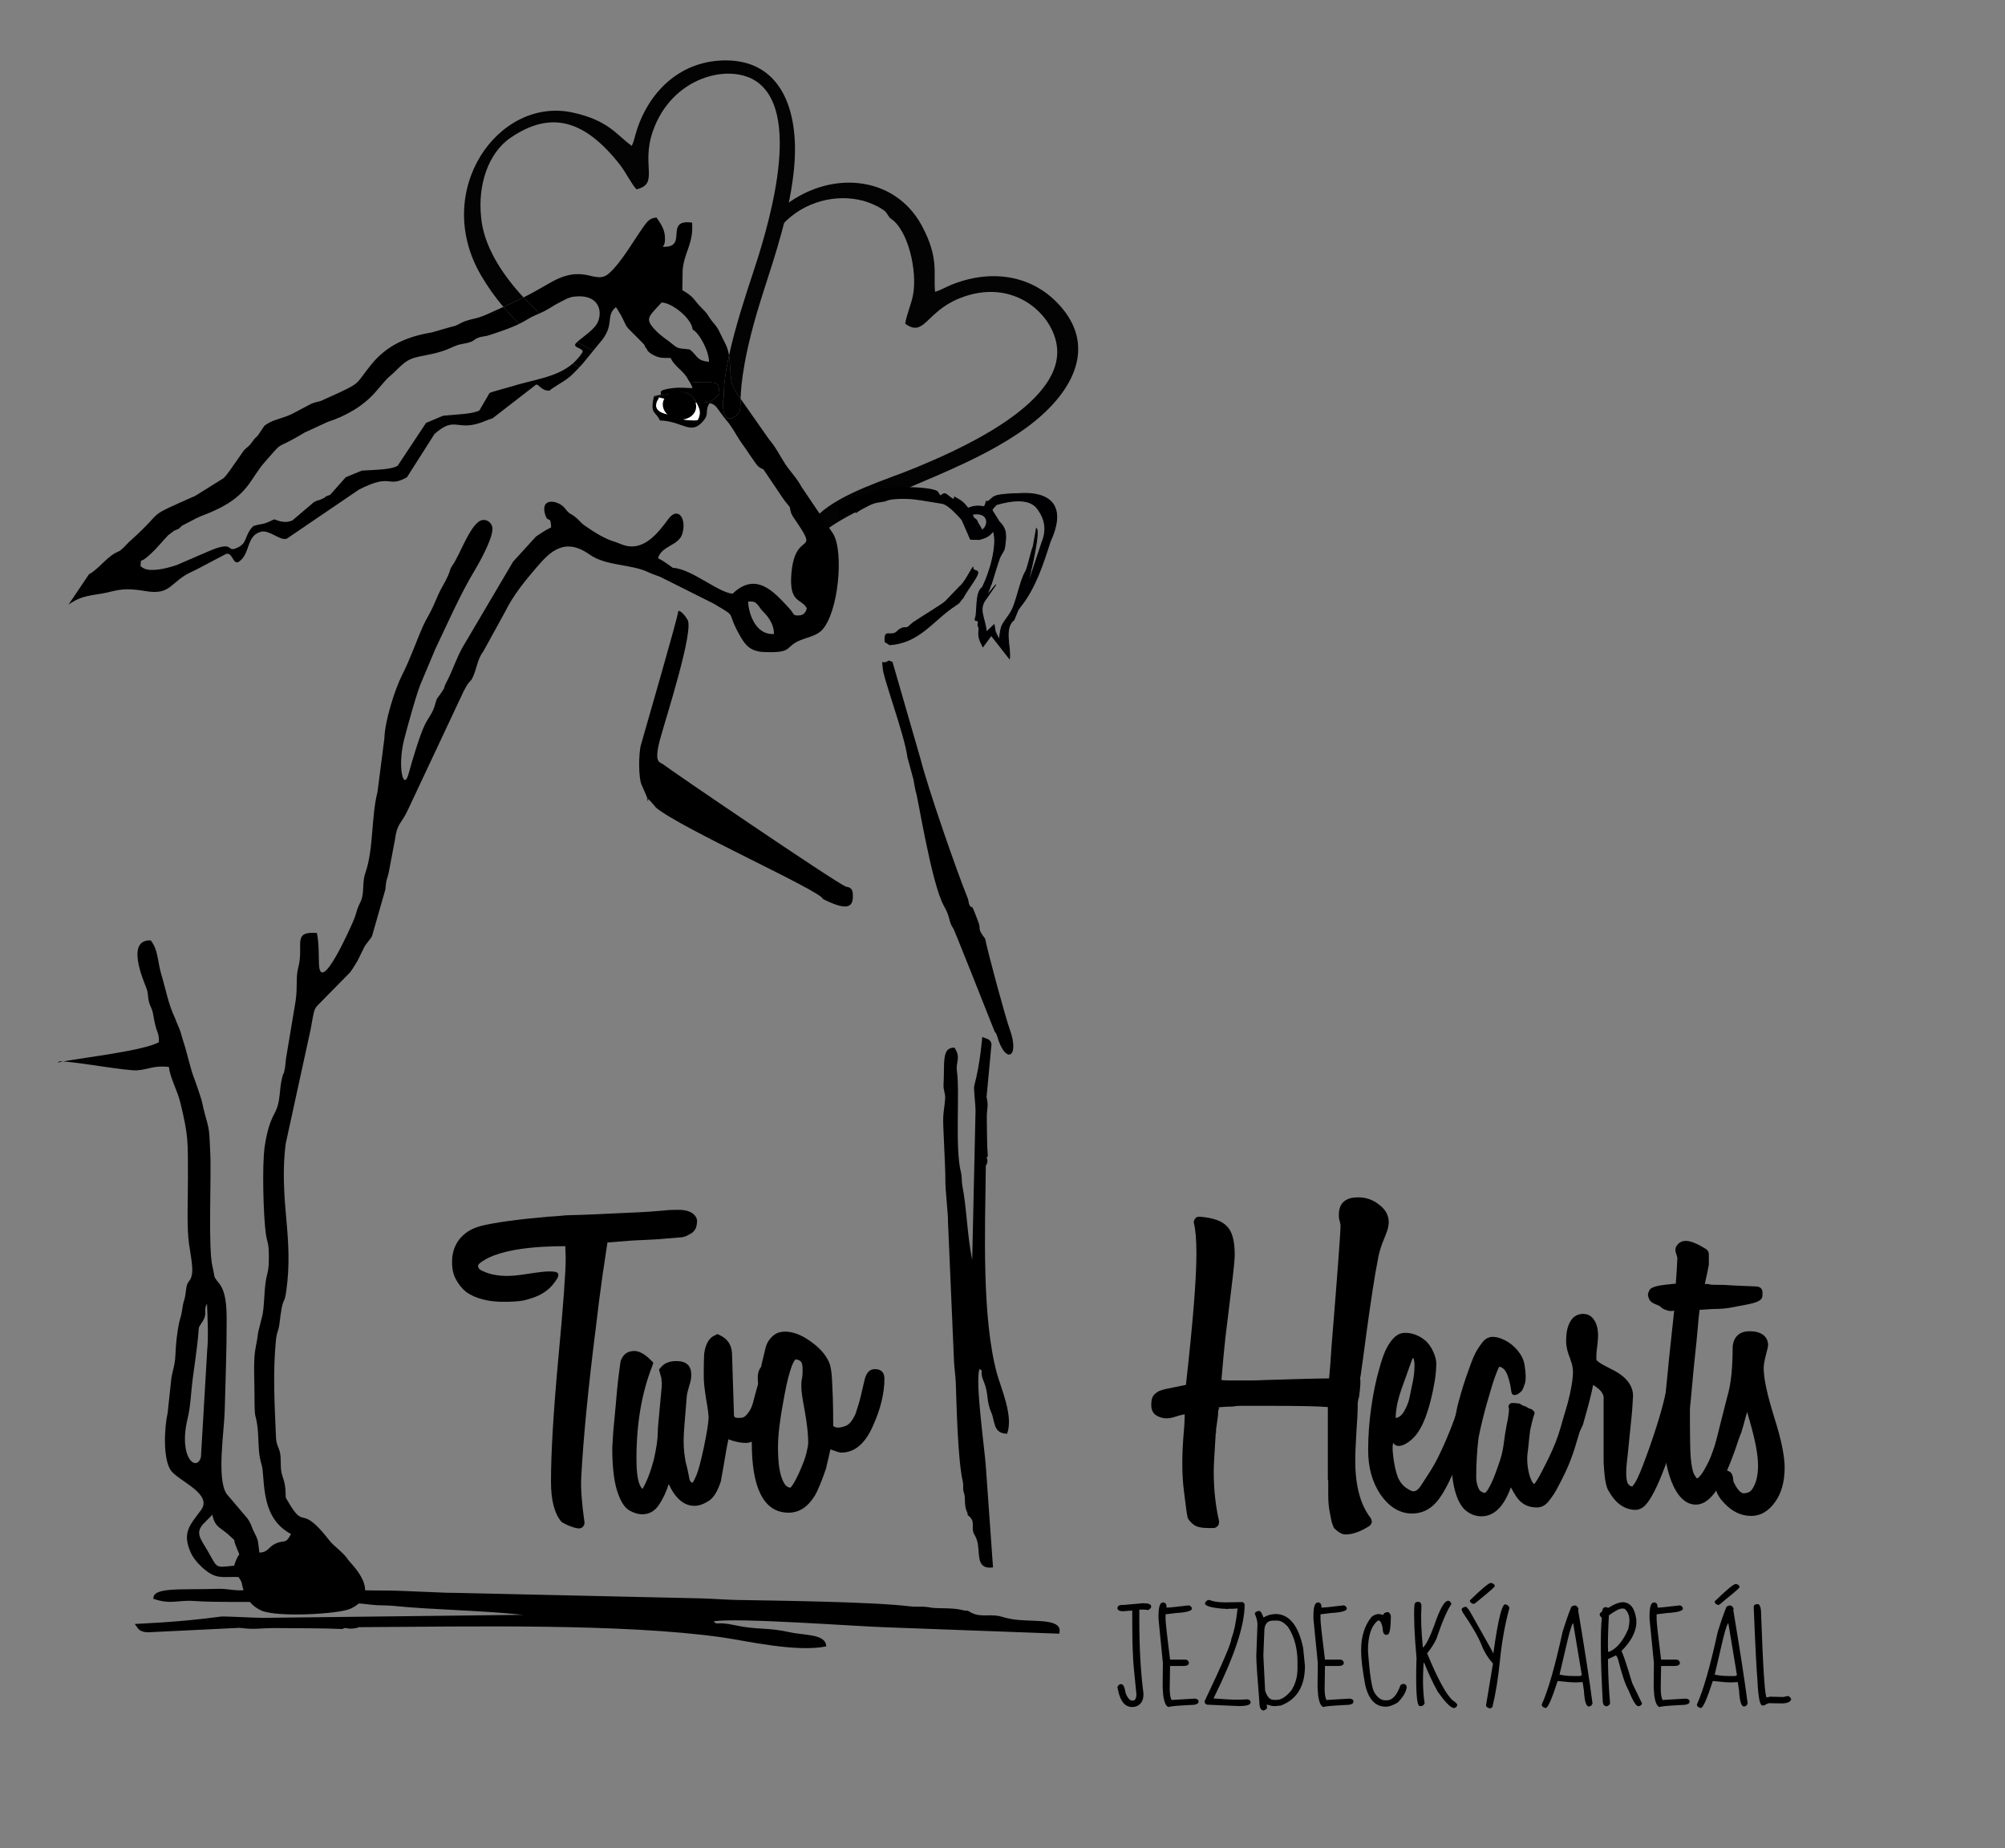 <?xml version="1.0" encoding="utf-8"?>
<!-- Generator: Adobe Illustrator 17.0.0, SVG Export Plug-In . SVG Version: 6.00 Build 0)  -->
<!DOCTYPE svg PUBLIC "-//W3C//DTD SVG 1.1//EN" "http://www.w3.org/Graphics/SVG/1.1/DTD/svg11.dtd">
<svg version="1.1" xmlns="http://www.w3.org/2000/svg" xmlns:xlink="http://www.w3.org/1999/xlink" x="0px" y="0px"
	 width="492.667px" height="454.057px" viewBox="0 0 492.667 454.057" enable-background="new 0 0 492.667 454.057"
	 xml:space="preserve">
<rect x="0" y="0" width="492.667" height="454.057" fill="#808080" stroke="none"/>
<g id="Layer_2" display="none">
	
		<rect x="-363.883" y="-143.993" display="inline" fill-rule="evenodd" clip-rule="evenodd" fill="#B6B8BA" width="1238.938" height="914.954"/>
</g>
<g id="Layer_1">
	<path fill-rule="evenodd" clip-rule="evenodd" fill="#030303" d="M180.602,97.069c-1.444-7.697,2.138-32.226,11.755-41.998
		c5.272-5.62,13.128-7.49,19.694-5.753c1.595,0.422,4.282,1.548,5.573,2.723l1.065,1.547c4.354,2.533,6.835,12.949,5.639,19.009
		c-0.446,2.259-1.699,5.103-1.892,6.953c4.732,3.401,5.064-2.924,13.309-6.247c13.331-5.374,23.279,4.048,24,12.21
		c1.257,14.253-25.611,25.6-34.934,29.468c-6.791,2.817-17.861,6.001-23.644,11.394c-1.455,0.626-3.051,2.29-3.453,3.707
		c0.101,1.234,2.153,2.03,3.655,1.331c1.421-0.662,2.264-3.215,21.716-11.511c9.023-3.848,20.246-8.357,29.072-14.79
		c11.198-8.161,17.242-19.296,8.854-29.363c-7.207-8.649-18.043-9.602-27.401-5.704c-1.424,0.593-2.63,1.33-3.849,1.639
		c-0.458-4.45,1.076-8.264-3.296-16.317c-6.7-12.341-22.777-13.859-34.434-4.219c-3.856,3.188-4.26,11.928-6.206,17.57
		C181.519,81.201,178.346,87.673,180.602,97.069"/>
	<path fill-rule="evenodd" clip-rule="evenodd" d="M205.807,123.86c-0.03,0.449,0.152,2.288,0.4,2.667
		c0.195,0.296,0.401,0.338,0.724,0.747c0.193,0.244,0.735-1.416,0.917-1.168c1.312,0.04,1.514-0.746,2.573-0.056
		c0.442-0.453,2.026-1.288,2.818-1.72c2.088-1.142,3.741-0.795,4.743-1.326c1.188-0.513,4.845-0.51,6.681-0.295
		c1.755,0.206,4.477,0.72,6.821,1.073c1.989,0.3,6.503,5.726,7.548,7.685c-0.154-0.175-0.008,1.444,1.876,1.157l0.682-1.38
		c0.139-2.288-5.421-7.525-5.508-7.795c-3.88-1.464-3.224-3.139-5.004-1.731l-0.517-0.754c-0.115-1.386-11.78-1.789-15.198-0.551
		C213.03,121.256,206.057,123.336,205.807,123.86z M232.262,147.676c-0.597,0.657-6.309,4.076-7.968,5.236l-1.351,1.151
		c-0.428,0.126-1.083-0.227-2.303,0.746c-1.658,2.042-3.599-0.912-3.244,2.993c0.251,0.164,0.298,0.132,0.574,0.297
		c0.293,0.176,0.398,0.28,0.616,0.415c7.481-0.477,10.646-6.041,16.283-9.701c1.464-0.951,0.788-0.839,1.818-1.807
		c1.023-2.113,4.709-6.424,3.44-6.673c0.017-0.072,0.076-0.078,0.11-0.119c-1.253-0.251-1.041-0.594-1.059-1.03
		c-0.427-0.005-1.996,3.752-3.377,4.809C235.709,144.064,232.463,147.469,232.262,147.676z M216.894,164.024
		c-0.048,2.155,5.395,16.522,6.08,22.052l1.501,5.538c0.19,1.136,0.293,1.787,0.537,2.868c0.348,0.185,3.806,22.643,6.956,28.155
		c1.675,2.931,1.033,3.721,2.304,5.524c0.246,0.35,8.984,22.368,10.025,25.021c0.271,0.692,0.464,0.488,0.698,1.318
		c2.029,7.181,5.688,5.418,3.111-1.623c-0.992-2.709-5.35-18.721-6.028-22.229c-2.146-2.826-0.905-2.048-1.683-4.11
		c-2.238-6.045-1.24-2.561-2.1-4.069c-0.324-0.445-0.227-1.217-0.612-2.048c-2.602-6.39-9.597-26.531-11.43-33.732l-6.948-24.067
		l-0.907-0.343c-0.543,0.273-0.443,0.487-1.644,0.411L216.894,164.024z M157.499,182.985c-0.604,2.142-0.638,8.118,0.172,9.882
		c3.898,8.489-1.272-0.31,3.514,5.549c5.823,4.982,40.87,20.631,41.023,22.459c5.33,2.673,7.501,2.505,7.351-0.873
		c0.098-2.196-1.426-2.055-1.69-2.145c-2.951-1.269-44.023-29.262-44.671-29.888c-0.887-0.858-2.633-0.048-1.09-6.015
		c1.1-4.253,8.837-28.022,6.712-29.826c-0.266-0.667-2.101-2.761-2.19-1.783C166.488,151.926,158.813,178.318,157.499,182.985z
		 M239.361,266.916c-0.127,0.481,0.341,4.616,0.349,5.874l-0.823,36.759c-1.289-6.459-1.33-12.688-2.424-18.267
		c-0.202-1.03-0.074-2.205-0.318-3.151c-1.556-6.044-0.25-19.654-1.007-24.944c-0.332-2.325,1.052-3.251-0.594-5.782
		c-3.258-0.107-2.382,3.862-2.698,9.002c-0.085,1.386,0.452,2.29,0.402,3.262c-0.145,2.785-0.615,3.613-0.462,7.047
		c0.39,8.712,0.543,11.904,0.51,13.387c-0.042,1.922,0.736,8.919,0.632,9.81l1.506,34.874c0.079,1.361,0.356,3.392,0.418,4.766
		c0.2,5.795,0.491,19.155,1.724,24.454c0.192,0.785,0.037,1.329,0.123,2.102c0.092,0.818,0.367,0.827,0.385,2.089
		c0.051,3.494,0.71,2.91,0.687,4.031c2.102,1.568,0.793,2.805,1.487,4.48c0.153,0.37,0.771,1.149,1.022,2.661
		c0.463,2.782-0.304,6.299,3.722,5.73l-1.743-24.528c-0.194-3.718-2.711-21.171-1.594-24.18c1.175,0.471-0.088,0.316,1.045,3.011
		c1.343,3.193,0.498,4.474,1.91,7.751c0.891,2.068,0.388,5.05,3.83,5.1c1.654-4.238-1.506-11.243-2.447-14.665
		c-3.813-13.872-2.942-35.818-2.775-50.584c0.016-1.436-0.02-0.27,0.237-0.981c0.547-1.511-0.449-1.308,0.269-1.977
		c-0.249-2.791-0.177-5.772-0.247-8.575c-0.094-3.679,0.54-3.242-0.069-5.943l1.215-12.984c-0.227-1.36-1.254-1.272-2.246-1.771
		C241.271,254.913,241.043,260.526,239.361,266.916z"/>
	<path fill-rule="evenodd" clip-rule="evenodd" fill="#FFFFFF" d="M161.815,97.478l-1.035,1.604
		c-1.562,3.227,3.908,3.442,4.237,3.53c2.085,0.552,2.017,1.711,4.235,1.828c3.112,0.166,1.56-1.284,3.186-2.467
		C169.748,93.369,165.182,97.939,161.815,97.478z"/>
	<path fill="none" stroke="#FFFFFF" stroke-width="0.216" stroke-miterlimit="22.926" d="M162.479,97.3l-0.915,1.298
		c-1.38,2.612,3.455,2.786,3.745,2.857c1.843,0.447,1.783,1.385,3.743,1.479c2.751,0.134,1.379-1.039,2.816-1.996
		C169.492,93.975,165.455,97.673,162.479,97.3z"/>
	<g>
		<path fill="none" d="M54.031,124.802c0.304-0.156,0.595-0.311,0.875-0.467C54.625,124.49,54.335,124.646,54.031,124.802z"/>
		<path fill="none" d="M37.304,135.832c-0.494,0.471-1.024,0.936-1.616,1.393c-0.657,0.508-0.896,0.445-0.997,0.518
			c0.101-0.072,0.34-0.01,0.996-0.517C36.28,136.768,36.81,136.303,37.304,135.832z"/>
		<path fill="none" d="M51.174,135.478c6.496-2.806,4.394,0.169,6.776-0.748c3.075-1.182,1.924-3.099,4.271-5.458
			c-0.248,0.084-0.516,0.179-0.834,0.302C59.006,130.491,57.673,132.667,51.174,135.478z"/>
		<path fill="none" d="M69.516,126.499c-0.865,0.459-1.557,0.812-2.141,1.098c1.279,0.467,2.845,1.009,4.481,0.261l5.283-4.496
			l-1.845,1.059C72.447,125.722,70.794,125.821,69.516,126.499z"/>
		<path fill="none" d="M158.895,85.667l-0.26-0.262c0.137,0.256,0.286,0.492,0.467,0.714
			C159.033,85.974,158.965,85.825,158.895,85.667z"/>
		<path fill="none" d="M43.095,130.268c0.795-0.369,0.878-0.362,0.923-0.405C43.973,129.905,43.888,129.9,43.095,130.268
			c-0.095,0.044-0.212,0.075-0.308,0.122l-1.048,0.799l1.048-0.799C42.882,130.343,43,130.312,43.095,130.268z"/>
		<path fill="none" d="M165.284,102.017c1.882,0.543,1.821,1.112,3.823,1.227c1.177,0.068,2.292,0.121,2.398-0.099
			c0.759-1.59,0.545-2.458-0.236-4.021c-2.501-5.003-6.198-1.754-8.875-2.153l-0.935,1.576
			C160.049,101.72,164.987,101.931,165.284,102.017z"/>
		<path fill="none" d="M94.186,94.082c0.008-0.009,0.013-0.014,0.02-0.023C94.199,94.068,94.194,94.074,94.186,94.082z"/>
		<path fill="none" d="M66.994,111.319c0.122-0.139,0.234-0.265,0.339-0.382C67.228,111.055,67.116,111.181,66.994,111.319z"/>
		<path fill="none" d="M95.651,92.539c0.105-0.09,0.214-0.181,0.35-0.297C95.864,92.358,95.755,92.448,95.651,92.539z"/>
		<path fill="none" d="M95.325,92.838c0.114-0.112,0.21-0.199,0.31-0.285C95.536,92.639,95.439,92.726,95.325,92.838z"/>
		<path fill="none" d="M44.709,129.169l3.543-1.846c0.59-0.306,1.395-0.616,2.043-0.866c1.349-0.521,2.53-1.044,3.571-1.569
			c-1.041,0.525-2.221,1.048-3.57,1.569c-0.648,0.25-1.453,0.56-2.043,0.866L44.709,129.169c-0.32,0.281-0.481,0.444-0.568,0.542
			C44.228,129.612,44.39,129.449,44.709,129.169z"/>
		<path fill="none" d="M80.505,103.664c4.263-1.366,8.751-3.825,11.847-7.45c0.176-0.206,0.324-0.379,0.479-0.56
			c-0.155,0.181-0.303,0.354-0.479,0.56C89.257,99.838,84.769,102.298,80.505,103.664l-5.615,2.586
			c-5.549,3.334-5.652,2.73-6.865,3.943c1.212-1.212,1.316-0.608,6.865-3.942L80.505,103.664z"/>
		<path fill="none" d="M113.675,84.483c3.27-0.528,2.406-1.115,4.195-1.622c0.972-0.276,1.442-0.203,2.45-0.544
			c3.318-1.12,6.282-2.013,9.407-3.927c1.498-0.918,2.319-1.073,3.947-1.9c1.447-0.735,2.136-1.31,3.409-1.964
			c1.213-0.623,2.583-1.466,3.853-1.631c0.014-0.002,0.026-0.002,0.039-0.003c-0.014,0.002-0.025,0.001-0.039,0.003
			c-1.271,0.166-2.641,1.008-3.854,1.631c-1.273,0.654-1.962,1.229-3.409,1.964c-1.629,0.828-2.45,0.982-3.948,1.9
			c-3.125,1.915-6.089,2.807-9.407,3.927c-1.008,0.341-1.478,0.268-2.45,0.544C116.082,83.368,116.946,83.955,113.675,84.483
			c-2.575,0.415-2.928,1.533-8.065,2.593c-3.295,0.68-4.589,0.771-6.367,2.174c1.777-1.403,3.072-1.493,6.367-2.173
			C110.747,86.016,111.1,84.898,113.675,84.483z"/>
		<path fill="none" d="M56.722,377.588c-2.435-2.38-3.894-2.133-4.542-5.434l-2.288,2.324c-1.945,2.191-0.589,3.607,1.078,6.467
			c2.621,4.497,1.684,4.202,6.556,3.735c1.405-4.473,1.805-1.067,0.301-5.214C57.185,377.696,58.141,378.975,56.722,377.588z"/>
		<path fill="none" d="M50.868,320.334c-0.969,1.551,0.176,2.231-0.984,4.163c-1.399,2.33-0.863,0.709-1.247,4.352
			c-0.36,3.408-0.799,6.249-1.272,9.822c-0.497,3.753-0.477,6.53-1.258,9.805c-2.387,9.995,2.353,13.228,3.269,9.483l1.551-26.435
			C51.236,328.635,50.999,323.389,50.868,320.334z"/>
		<path fill="none" d="M84.962,117.25l3.946-1.621c-1.213,0.076-2.244,0.173-2.825,0.361L84.962,117.25z"/>
		<path fill="none" d="M187.3,150.039c-0.691-0.786-0.395-0.559-0.926-1.217c-0.717-0.888-1.045-1.116-2.522-1.012
			c-0.023,2.138,1.455,8.271,6.32,7.961c0.076-1.761-0.908-3.603-2.066-4.885C187.762,150.506,187.601,150.383,187.3,150.039z"/>
		<path fill="none" d="M170.19,80.96c-0.203-2.672-5.016-6.594-7.629-6.637c-3.156,3.519-4.278,3.891-1.523,6.794
			c1.553,1.636,2.437,1.958,4.836,3.932c0.904,0.743,2.094,0.578,3.616,0.813c1.972,1.544,1.588,2.762,4.736,3.025
			C174.159,85.998,171.716,81.717,170.19,80.96z"/>
		<polygon fill="none" points="120.295,96.551 120.295,96.551 120.295,96.551 		"/>
		<path fill="none" d="M104.687,103.91l4.163-1.762c-1.603,0.178-2.964,0.44-3.632,0.96L104.687,103.91z"/>
		<path fill="none" d="M152.149,76.766c0.516,1.025,1.026,2.314,1.77,3.364C153.247,78.882,152.753,77.554,152.149,76.766z"/>
		<g>
			<path fill="none" d="M170.19,80.96c-0.203-2.672-5.016-6.594-7.629-6.637c-3.156,3.519-4.278,3.891-1.523,6.794
				c1.553,1.636,2.437,1.958,4.836,3.932c0.904,0.743,2.094,0.578,3.616,0.813c1.972,1.544,1.588,2.762,4.736,3.025
				C174.159,85.998,171.716,81.717,170.19,80.96z"/>
			<path fill="none" d="M169.443,93.8c-0.094-0.148-0.193-0.291-0.295-0.428c-1.12-2.316-3.322-3.159-4.368-5.423
				c-1.837,0-2.631,0.086-4.138-0.667c-0.729-0.364-1.194-0.738-1.54-1.163c-0.069-0.145-0.137-0.294-0.207-0.453l-0.26-0.262
				c-0.13-0.243-0.249-0.504-0.374-0.788l-3.822-3.843c-0.186-0.199-0.358-0.415-0.519-0.643c-0.671-1.249-1.165-2.576-1.77-3.364
				c-0.261-0.519-0.524-0.977-0.82-1.29c-2.734,2.212,0.013,4.41-4.138,8.954l-1.394,1.71c4.095,2.003,8.872,3.885,13.327,5.358
				C162.81,92.718,165.94,93.492,169.443,93.8z"/>
			<path fill="none" d="M120.321,82.317c-1.008,0.341-1.478,0.268-2.45,0.544c-1.789,0.507-0.925,1.094-4.195,1.622
				c-2.576,0.415-2.929,1.533-8.066,2.594c-3.295,0.68-4.589,0.771-6.367,2.174c-0.41,0.324-0.846,0.717-1.338,1.204
				c-1.05,1.039-1.563,1.496-1.904,1.787c-0.136,0.117-0.245,0.207-0.35,0.297c-0.005,0.005-0.011,0.01-0.016,0.014
				c-0.099,0.086-0.196,0.173-0.31,0.285c-0.237,0.233-0.551,0.573-1.119,1.222c-0.007,0.008-0.013,0.014-0.02,0.023
				c-0.342,0.391-0.792,0.914-1.355,1.571c-0.155,0.181-0.303,0.354-0.479,0.56c-3.096,3.625-7.584,6.084-11.847,7.45l-5.615,2.587
				c-5.549,3.334-5.652,2.73-6.865,3.943c-0.193,0.193-0.417,0.436-0.693,0.744c-0.105,0.117-0.217,0.243-0.339,0.382
				c-0.473,0.537-1.085,1.242-1.924,2.193c-3.292,3.731-3.869,7.322-10.164,10.821c-0.281,0.156-0.571,0.312-0.875,0.467
				c-0.056,0.029-0.108,0.057-0.165,0.086c-1.041,0.525-2.221,1.048-3.57,1.569c-0.648,0.25-1.453,0.56-2.043,0.866l-3.544,1.846
				c-0.32,0.281-0.481,0.444-0.568,0.542c-0.087,0.098-0.1,0.131-0.123,0.153c-0.045,0.042-0.13,0.037-0.922,0.405
				c-0.096,0.044-0.213,0.075-0.308,0.122l-1.048,0.799l-0.445,0.339c-1.412,1.484-2.542,2.922-3.991,4.304
				c-0.494,0.471-1.024,0.936-1.616,1.393c-0.657,0.508-0.896,0.445-0.997,0.518c-0.101,0.072-0.065,0.28-0.172,1.33
				c1.157,1.09,2.6,1.049,4.492,0.842c1.153-0.126,3.259-0.685,4.394-1.082l7.76-3.351c0.003-0.001,0.005-0.002,0.008-0.004
				c6.496-2.806,4.394,0.169,6.776-0.748c3.075-1.182,1.924-3.099,4.271-5.458c2.38-0.808,1.888-0.075,5.153-1.674
				c1.279,0.467,2.845,1.009,4.481,0.261l5.283-4.496l0,0c0.98-0.539,1.021-0.308,2.081-0.822c1.382-0.669,0.186-0.405,1.879-0.944
				l3.863-4.347l3.946-1.621c3.125-0.194,7.504-0.236,8.84-1.244l6.94-10.474l4.163-1.762c3.14-0.348,7.225-0.366,8.96-1.325
				l2.485-4.272h0c0.878-0.401,4.15-1.214,5.222-1.551c5.682-1.788,11.214-2.237,15.187-5.654c-4.34-2.48-8.896-5.699-13.114-9.787
				C125.22,80.722,122.875,81.454,120.321,82.317z"/>
			<path fill="none" d="M161.98,97.67l-0.521,0.878c-1.41,3.171,3.529,3.383,3.825,3.469c1.882,0.543,1.821,1.112,3.823,1.227
				c1.177,0.068,2.292,0.121,2.398-0.099c0.759-1.59,0.545-2.458-0.236-4.021c-0.033-0.067-0.069-0.117-0.103-0.181
				c-1.005-0.02-1.967-0.09-2.857-0.176C166.325,98.576,164.181,98.191,161.98,97.67z"/>
			<path fill="none" d="M186.07,20.151c-6.646-4.792-21.044-1.39-25.695,12.211c-2.877,8.411,1.692,12.798-3.976,14.155
				c-1.273-1.356-2.606-4.165-4.023-5.979c-8.564-10.96-16.89-13.546-26.914-6.698c-5.607,3.831-8.057,11.762-7.252,19.426
				c0.577,7.149,5.193,14.172,10.432,19.812c1.771-0.89,3.62-1.908,6.54-3.6c8.59-4.979,11.024,0.759,14.486-2.334
				c3.118-2.785,6.005-8.047,8.596-11.644c0.827-1.148,1.514-1.982,3.075-2.038c1.201,1.744,2.142,3.139,2.057,5.388
				c-0.021,0.548-0.019,0.627-0.16,1.151l-0.35,0.625c6.42,0.319,0.127-6.891,7.175-5.93c0.395,5.238-1.96,7.176-2.325,11.733
				l-0.068,4.874c3.032,1.707,2.717,2.377,4.879,4.503c1.417,1.394,1.077,1.278,2.231,2.862c0.728,0.998,1.206,1.249,1.919,2.682
				l1.67,3.38c0.395,0.824,0.623,1.706,0.77,2.609c1.544-7.094,4.12-14.916,5.621-19.451
				C187.927,58.305,197.675,28.52,186.07,20.151z"/>
			<path fill="none" d="M146.973,78.968c1.172-3.008-0.228-6.81-5.997-6.076c-0.014,0.002-0.025,0.001-0.039,0.003
				c-1.271,0.166-2.641,1.008-3.854,1.631c-1.273,0.654-1.962,1.229-3.409,1.964c-0.401,0.203-0.751,0.366-1.076,0.509
				c3.487,3.184,6.876,5.641,9.222,7.023C143.094,82.85,146.208,80.931,146.973,78.968z"/>
			<path fill="none" d="M56.722,377.588c-2.435-2.38-3.894-2.133-4.542-5.434l-2.288,2.324c-1.945,2.191-0.589,3.607,1.078,6.467
				c2.621,4.497,1.684,4.202,6.556,3.735c1.405-4.473,1.805-1.067,0.301-5.214C57.185,377.696,58.141,378.975,56.722,377.588z"/>
			<path fill="none" d="M187.3,150.039c-0.691-0.786-0.395-0.559-0.926-1.217c-0.717-0.888-1.045-1.116-2.522-1.012
				c-0.023,2.138,1.455,8.271,6.32,7.961c0.076-1.761-0.908-3.603-2.066-4.885C187.762,150.506,187.601,150.383,187.3,150.039z"/>
			<path fill="none" d="M50.868,320.334c-0.969,1.551,0.176,2.231-0.984,4.163c-1.399,2.33-0.863,0.709-1.247,4.352
				c-0.36,3.408-0.799,6.249-1.272,9.822c-0.497,3.753-0.477,6.53-1.258,9.805c-2.387,9.995,2.353,13.228,3.269,9.483l1.551-26.435
				C51.236,328.635,50.999,323.389,50.868,320.334z"/>
			<path fill="#030303" d="M118.21,53.266c-0.805-7.664,1.644-15.595,7.252-19.426c10.024-6.848,18.35-4.262,26.914,6.698
				c1.418,1.814,2.75,4.622,4.023,5.979c5.668-1.357,1.099-5.744,3.976-14.155c4.651-13.601,19.049-17.003,25.695-12.211
				c11.605,8.369,1.858,38.154-1.313,47.737c-1.5,4.535-4.077,12.357-5.621,19.451c0.54,3.312-0.07,6.938,1.906,9.298l0.93,1.327
				c0.141-3.649,0.769-11.14,5.379-25.552c2.988-9.343,6.916-20.782,7.82-31.667c1.148-13.809-3.324-25.662-16.426-25.899
				c-11.256-0.203-19.063,7.372-22.232,17.001c-0.483,1.466-0.714,2.86-1.277,3.984c-3.666-2.565-5.548-6.218-14.5-8.176
				c-18.256-3.993-34.637,19.157-22.581,39.922c1.659,2.857,3.528,5.46,5.532,7.827c2-0.905,3.451-1.57,4.955-2.326
				C123.403,67.438,118.787,60.415,118.21,53.266z"/>
			<path fill="#030303" d="M162.393,96.972l-0.414,0.698c2.202,0.521,4.346,0.906,6.328,1.098c0.89,0.086,1.852,0.156,2.857,0.176
				C168.666,94.223,165.035,97.365,162.393,96.972z"/>
			<path d="M125.517,95.001c-1.073,0.337-4.344,1.15-5.222,1.551h0l-2.485,4.272c-1.734,0.959-5.819,0.977-8.96,1.325l-4.163,1.762
				l-6.94,10.474c-1.336,1.008-5.714,1.05-8.84,1.244l-3.946,1.621l-3.863,4.347c-1.693,0.539-0.497,0.275-1.879,0.944
				c-1.06,0.514-1.102,0.283-2.081,0.822l0,0l-5.283,4.496c-1.637,0.748-3.202,0.206-4.481-0.261
				c-3.265,1.6-2.774,0.866-5.153,1.674c-2.347,2.359-1.196,4.275-4.271,5.458c-2.381,0.917-0.28-2.058-6.776,0.748
				c-0.003,0.001-0.005,0.002-0.008,0.004l-7.76,3.351c-1.134,0.397-3.24,0.956-4.394,1.082c-1.892,0.207-3.335,0.248-4.492-0.842
				c0.107-1.05,0.071-1.257,0.172-1.33c0.101-0.073,0.339-0.009,0.997-0.518c0.592-0.458,1.122-0.922,1.616-1.393
				c1.449-1.382,2.578-2.819,3.991-4.304l0.445-0.339l1.048-0.799c0.095-0.048,0.213-0.078,0.308-0.122
				c0.792-0.368,0.877-0.363,0.922-0.405c0.022-0.021,0.036-0.055,0.123-0.153c0.087-0.098,0.248-0.261,0.568-0.542l3.544-1.846
				c0.589-0.306,1.395-0.616,2.043-0.866c1.349-0.521,2.529-1.044,3.57-1.569c0.057-0.029,0.109-0.057,0.165-0.086
				c0.304-0.156,0.595-0.312,0.875-0.467c6.295-3.499,6.872-7.09,10.164-10.821c0.839-0.951,1.451-1.656,1.924-2.193
				c0.122-0.139,0.234-0.265,0.339-0.382c0.276-0.308,0.5-0.551,0.693-0.744c1.213-1.213,1.316-0.608,6.865-3.943l5.615-2.587
				c4.263-1.366,8.751-3.825,11.847-7.45c0.175-0.205,0.324-0.379,0.479-0.56c0.563-0.658,1.013-1.18,1.355-1.571
				c0.008-0.009,0.013-0.014,0.02-0.023c0.567-0.649,0.882-0.99,1.119-1.222c0.114-0.112,0.21-0.199,0.31-0.285
				c0.005-0.005,0.011-0.01,0.016-0.014c0.105-0.091,0.214-0.181,0.35-0.297c0.341-0.291,0.854-0.748,1.904-1.787
				c0.492-0.487,0.928-0.88,1.338-1.204c1.778-1.403,3.073-1.494,6.367-2.174c5.137-1.061,5.49-2.179,8.066-2.594
				c3.27-0.528,2.406-1.115,4.195-1.622c0.973-0.276,1.442-0.203,2.45-0.544c2.554-0.862,4.899-1.594,7.269-2.757
				c-1.341-1.299-2.65-2.676-3.903-4.155c-0.981,0.444-2.091,0.944-3.409,1.544c-3.379,1.537-3.179,1.03-5.971,1.955
				c-0.893,0.296-1.757,0.911-2.503,1.161c-0.533,0.178-0.805,0.174-1.327,0.344l-4.443,1.279
				c-6.156,1.027-10.996,3.208-14.743,7.793c-3.842,4.7-2.434,4.429-8.095,7.047l-3.996,1.811c-0.819,0.374-0.678,0.218-1.643,0.498
				c-0.416,0.121-0.584,0.16-1.188,0.425c-0.086,0.038-0.185,0.097-0.271,0.136l-3.781,2.006c-2.389,1.354-4.965,1.556-6.741,2.785
				c-0.649,0.448-0.329,0.127-0.666,0.503l-1.551,2.308c-1.333,1.3-0.596,0.562-1.719,2.001c-0.755,0.969-1.352,1.111-1.871,1.885
				l-3.14,4.483c-0.651,0.818-0.911,1.359-1.688,2.108l-6.952,4.344c-13.008,5.768-6.888,2.906-15.779,10.879
				c-1.018,0.912-1.037,1.056-1.879,1.866c-1.218,1.173-1.008,0.69-2.331,1.492c-2.078,1.259-4.102,3.997-6.134,5.022l-5.033,7.478
				c3.335-2.432,6.214-2.257,9.029-2.886c3.24-0.725,4.727-1.337,9.828-0.455c6.612,1.144,5.997-2.414,11.759-4.89
				c0.812-0.349,7.254-3.83,7.966-4.166c1.769-0.834,1.759,2.969,3.383,1.782c2.758-2.017,1.691-6.373,5.352-7.306
				c2.084-0.531,4.905,2.467,6.399,1.657l17.623-11.989c8.289-4.248,6.817-0.256,11.83-3.056l6.755-10.618
				c5.395-4.812,5.378-0.134,12.735-3.316c0.625-0.271,0.989-0.31,1.544-0.546l10.688-8.271c0.573-0.219,1.369,1.576,3.234,1.471
				c0.321-0.101,0.028-0.044,0.67-0.482c2.07-1.413,3.739-2.149,5.349-3.822c0.496-0.515,0.919-0.944,1.363-1.41
				c-0.541-0.291-1.086-0.593-1.635-0.907C136.731,92.764,131.199,93.213,125.517,95.001z"/>
			<path d="M204.721,131.138l-7.798-11.554c-1.067-2.062-2.85-3.833-4.041-5.68c-1.239-1.922-2.332-4.155-3.858-5.88l-7.052-10.06
				c-0.056,1.451-0.035,2.296-0.157,2.725c-0.452,1.594-2.397,2.625-3.396,1.895c-0.809-1.231-1.024-3.526-0.547-5.037
				c-0.105-2.768,0.432-6.384,1.265-10.209c-0.147-0.903-0.375-1.784-0.77-2.609l-1.67-3.38c-0.712-1.434-1.191-1.684-1.919-2.682
				c-1.153-1.583-0.813-1.468-2.231-2.862c-2.161-2.126-1.846-2.796-4.879-4.503l0.068-4.874c0.365-4.558,2.72-6.495,2.325-11.733
				c-7.047-0.96-0.755,6.249-7.175,5.93l0.35-0.625c0.141-0.524,0.139-0.603,0.16-1.151c0.085-2.249-0.856-3.644-2.057-5.388
				c-1.56,0.055-2.248,0.89-3.075,2.038c-2.591,3.597-5.478,8.859-8.596,11.644c-3.462,3.093-5.897-2.645-14.486,2.334
				c-2.919,1.692-4.768,2.71-6.54,3.6c1.299,1.398,2.634,2.712,3.957,3.92c0.325-0.143,0.676-0.306,1.076-0.509
				c1.447-0.735,2.136-1.31,3.409-1.964c1.213-0.623,2.583-1.466,3.854-1.631c0.014-0.002,0.025-0.001,0.039-0.003
				c5.769-0.733,7.169,3.068,5.997,6.076c-0.765,1.963-3.879,3.882-5.151,5.054c0.038,0.022,0.079,0.048,0.117,0.07
				c1.184,0.689,2.483,1.376,3.859,2.049l1.394-1.71c4.151-4.544,1.404-6.742,4.138-8.954c0.296,0.313,0.559,0.771,0.82,1.29
				c0.604,0.788,1.099,2.116,1.77,3.364c0.161,0.228,0.333,0.444,0.519,0.643l3.822,3.843c0.126,0.284,0.245,0.545,0.374,0.788
				l0.26,0.262c0.07,0.158,0.138,0.308,0.207,0.453c0.347,0.425,0.811,0.799,1.54,1.163c1.507,0.753,2.301,0.667,4.138,0.667
				c1.045,2.264,3.248,3.107,4.368,5.423c0.102,0.137,0.201,0.28,0.295,0.428c1.388,0.122,2.828,0.178,4.393,0.149
				c2.552-0.048,2.78,0.29,2.937,2.78c-0.871,0.911-1.58,2.053-3.739,2.186c-0.64,0.039-1.261,0.041-1.87,0.029
				c0.034,0.064,0.07,0.114,0.103,0.181c0.782,1.563,0.995,2.431,0.236,4.021c-0.105,0.22-1.221,0.167-2.398,0.099
				c-2.002-0.116-1.941-0.685-3.823-1.227c-0.296-0.086-5.235-0.298-3.825-3.469l0.521-0.878c-0.425-0.101-0.854-0.21-1.282-0.321
				c-1.039,4.541,0.395,3.574,1.456,5.952c5.794,0.178,7.678,3.982,10.891-0.168c1.194-1.543,0.128-2.435,1.337-4.098
				c1.819,0.463,1.473,1.047,4.438,4.624c0.053,0.065,0.134,0.159,0.187,0.226l0.538,0.742c0.709,1.031,0.833,1.28,1.493,2.371
				c0.303,0.502,0.952,1.562,1.335,2.063c0.719,0.94,0.806,1.188,1.544,2.228c2.167,3.055,2.058,3.352,3.674,4.041l4.885,7.23
				c0.43,0.681,1.275,1.568,1.588,2.03c0.303,1.442,0.161,1.222,0.795,2.356l1.194,1.762c5.1,7.581-0.668,1.674-1.581,12.11
				c-0.658,7.525,2.481,6.151,3.762,8.613c0,0.001-0.181,1.703-1.871,1.775c-1.634,0.069-1.118-0.253-2.245-1.536l-0.383-0.425
				c-3.479-3.74-7.938-8.932-13.722-3.379c-3.506-0.256-10.149-6.153-14.689-6.352c-1.005-0.741-2.373-1.761-3.64-2.376
				c0.964-3.193,5.119-2.987,5.993-6.054c1.09-3.827-1.14-6.696-3.437-3.58c-2.72,3.69-6.167,8.045-11.122,6.388l-1.774-0.685
				c-2.635-0.743-5.162-2.332-7.604-4.032c-1.172-0.816-1.355-1.358-2.396-2.165c-1.327-1.029-1.297-0.534-2.482-2.07
				c-1.617-2.095-6.248-2.865-4.889,1.533c0.698,2.259,1.314-0.126,1.466,3.104c-1.541,0.732-2.19,1.247-3.727,2.243l-5.626,6.171
				l-12.388,20.998c-1.448,2.501-2.476,5.71-3.755,8.179c-0.043,0.083-0.112,0.184-0.154,0.269
				c-1.123,2.231-0.128,0.965-1.377,2.807c-1.088,1.604-0.965,0.925-1.516,2.903c-0.609,2.185-1.586,3.035-2.508,4.935
				c-1.27,2.617-3.192,9.073-3.943,11.902c-1.251,4.712-2.86-1.465-1.126-8.334c0.703-2.782,3.258-12.109,4.339-14.323l3.281-7.796
				c3.183-6.651,6.109-13.449,9.883-19.7c1.208-2.001,4.778-8.492,4.109-10.495c-0.364-1.091-1.324-1.693-2.326-1.571
				c-2.797,0.34-5.529,8.445-7.307,10.971c-0.915,1.299-0.513,1.145-1.159,2.606c-0.335,0.759-0.883,1.822-1.308,2.552
				c-0.91,1.558-1.53,3.107-2.298,4.871c-0.863,1.98-1.803,3.3-2.577,5.047c-1.757,3.97-3.159,8.135-5.077,11.895
				c-1.915,3.757-4.313,11.498-4.42,15.668l-1.693,13.19c-1.552,6-0.945,14.037-2.952,19.799c-0.826,2.37-0.291,4.226-0.936,6.512
				c-0.168,0.595-0.81,1.649-1.101,2.587c-0.511,1.647-0.398,1.473-0.97,2.848c-0.641,1.543-8.225,18.662-8.432,10.354
				c-0.066-2.626-0.019-5.141-0.509-7.444c-5.607-0.4-3.616,2.269-4.26,6.909c-0.266,1.916-0.637,2.033-0.676,4.795
				c-0.027,1.884-0.031,3.176-0.28,4.959l-2.376,14.241c-0.102,0.755-0.138,1.641-0.269,2.361c-0.366,2.012-0.265,0.699-0.599,1.962
				c-0.956,3.623-0.288,6.081-1.965,9.138c-1.275,2.325-1.98,5.201-2.404,8.179c-0.667,4.684-0.312,17.029,0.286,21.322
				c0.309,2.224,0.684,2.087,0.727,4.737c0.034,2.177,0.069,3.466-0.39,5.245c-0.828,3.212-0.56,6.419-1.114,9.838l-1.108,4.425
				c-0.24,2.027-0.562,3.26-0.776,4.746c-0.393,2.745-0.122,7.745-0.12,10.732c0.003,6.678,0.239,3.869,0.735,7.82
				c0.31,2.474,0.139,5.274,0.615,7.678c0.401,2.019,0.57,1.408,0.771,4.342c0.428,6.275,1.451,11.334,6.841,14.259
				c-1.44,2.752-1.562,1.214-4.024,2.461c-1.494,0.756-1.709,2.089-3.75,2.083c-0.359-2.723-0.142-2.798-1.188-4.811
				c-0.832-1.599-0.678-2.087-1.823-3.679l-5.017-5.897c-2.517-3.638-0.603-15.449-0.488-20.361
				c0.18-7.633,0.506-14.566,0.482-22.463c-0.01-3.65-0.228-6.983-1.972-9.087c-1.448-1.746-0.838-1.226-1.494-3.864
				c-1.131-4.543-0.265-21.737-0.561-28.05c-0.267-5.71-0.158-5.409-1.363-9.682c-0.544-1.932-0.504-2.646-1.158-4.484
				c-0.42-1.178-0.919-2.825-1.403-4.054c-1.033-2.618-1.669-6.041-2.633-8.949c-0.557-1.679-0.641-2.557-1.375-4.12
				c-0.38-0.81-0.475-1.264-0.868-2.11c-1.564-3.36-2.07-6.606-3.214-10.372c-0.93-3.057-0.763-6.171-2.628-8.421
				c-6.226-0.238-1.708,9.975-1.049,11.739c0.554,1.484,0.245,2.064,0.699,3.618c0.31,1.062,0.71,1.334,0.956,2.821
				c0.877,5.297,1.484,4.039,1.406,6.844c-3.75,2.067-17.823,3.684-23.516,4.72c4.041,0.226,15.871,2.392,18.244,2.18
				c3.067-0.275,3.724-1.193,7.725-0.851c0.392,2.964,2.059,5.653,2.802,8.707c2.017,8.289,1.89,9.386,1.89,18.892
				c-0.001,4.835-0.319,11.961,0.281,16.038c0.26,1.769,1.001,5.525,0.725,7.192c-0.302,1.828-0.794,1.557-1.181,2.59
				c-0.363,0.971-0.311,2.429-0.681,3.656c-0.431,1.427-0.372,1.416-0.665,3.215c-0.177,1.087-0.463,1.626-0.737,3.005
				c-0.454,2.281-0.72,5.049-0.819,7.476c-0.127,3.072-0.951,4.26-1.118,6.891l-0.791,7.352c-0.789,3.398-1.288,11.689,0.989,14.386
				c2.154,2.552,10.115,5.604,7.208,9.504c-2.756,3.698-4.749,5.582-2.457,10.573c0.754,1.641,2.552,3.508,4.14,4.626
				c2.47,1.74,4.06,1.116,7.549,1.24c1.153,1.837,0.525,0.983,1.198,3.172c0.716,2.333,2.281,4.106,4.329,5.036
				c3.93,1.782,19.159,0.877,21.946-0.413c8.04-3.72,0.298-10.898-0.482-11.932l-0.345-0.488c-1.225-1.682-3.186-2.877-4.372-4.407
				c-7.129-9.196-5.896-2.369-9.854-9.064c-1.177-1.99-0.701-0.812-0.936-3.658c-0.166-2.004-0.717-2.695-0.969-4.086
				c-0.268-1.477-0.037-3.035-0.3-4.524c-0.266-1.511-0.937-1.989-1.019-3.904c-0.339-7.833-0.799-15.922-0.032-23.763
				c0.24-2.448,0.642-2.169,0.892-4.297c0.877-7.467,1.1-3.858,1.676-8.034c0.868-6.305,0.556-11.47-0.039-18.006
				c-0.55-6.041-0.905-11.995-0.121-18.069l6.123-28.065c0.324-1.578,0.451-2.741,0.798-4.188c0.336-1.395,0.874-1.663,1.854-2.697
				l7.073-7.195c0.571-0.769,1.343-2.034,1.818-2.839l1.679-3.411c0.52-0.937,1.427-1.756,1.879-2.649l3.283-11.492
				c0.19-2.642,0.466-2.505,0.805-4.049l1.542-8.145c0.494-3.924,1.479-3.839,2.98-6.898l13.967-29.712
				c0.03-0.067,0.77-1.369,0.77-1.37c0.484-0.711-0.001-0.016,0.56-0.724c0.301-0.38,0.461-0.567,0.541-0.648
				c0-0.001,0-0.001,0.001-0.001c1.239-2.037,1.281-4.87,2.902-6.905l5.26-9.583c2.108-4.285,5.011-7.792,8.029-11.299
				c3.155-3.665,6.769-7.204,12.803-2.916c4.092,2.908,10.304,2.286,14.603,4.425c1.036,0.516,2.476,0.858,3.263,1.315l12.705,6.365
				c6.23,3.729,2.63,1.343,6.552,8.13c1.27,2.198,2.554,3.608,5.833,3.73c7.778,0.291,4.475-1.509,9.798-3.258
				c1.402-0.461,3.24-0.989,4.299-2.076C206.026,150.643,207.41,135.619,204.721,131.138z M169.49,85.862
				c-1.521-0.235-2.712-0.07-3.616-0.813c-2.399-1.974-3.283-2.296-4.836-3.932c-2.755-2.903-1.633-3.274,1.523-6.794
				c2.613,0.043,7.427,3.964,7.629,6.637c1.526,0.757,3.969,5.038,4.036,7.926C171.078,88.623,171.463,87.406,169.49,85.862z
				 M49.376,357.958c-0.916,3.745-5.656,0.512-3.269-9.483c0.781-3.274,0.761-6.051,1.258-9.805
				c0.473-3.572,0.912-6.414,1.272-9.822c0.384-3.643-0.152-2.022,1.247-4.352c1.16-1.932,0.016-2.612,0.984-4.163
				c0.131,3.054,0.368,8.301,0.059,11.189L49.376,357.958z M57.526,384.68c-4.872,0.467-3.936,0.762-6.556-3.735
				c-1.667-2.859-3.023-4.276-1.078-6.467l2.288-2.324c0.648,3.3,2.107,3.053,4.542,5.434c1.419,1.387,0.463,0.108,1.105,1.879
				C59.332,383.613,58.931,380.207,57.526,384.68z M183.851,147.81c1.478-0.104,1.805,0.124,2.522,1.012
				c0.531,0.658,0.235,0.431,0.926,1.217c0.302,0.344,0.462,0.467,0.805,0.847c1.158,1.283,2.142,3.124,2.066,4.885
				C185.306,156.081,183.828,149.948,183.851,147.81z"/>
			<path d="M145.797,86.141c-1.376-0.673-2.676-1.359-3.859-2.049c-0.037-0.022-0.079-0.048-0.117-0.07
				c-0.132,0.121-0.25,0.237-0.338,0.342c-0.967,1.154,2.32,1.167,1.573,2.303c-0.7,1.065-1.492,1.939-2.353,2.68
				c0.549,0.314,1.094,0.616,1.635,0.907c0.277-0.291,0.561-0.594,0.882-0.951L145.797,86.141z"/>
			<path d="M179.136,87.339c-0.832,3.824-1.369,7.441-1.265,10.209c-0.477,1.511-0.262,3.805,0.547,5.037
				c1,0.73,2.944-0.302,3.396-1.895c0.122-0.429,0.101-1.274,0.157-2.725l-0.93-1.327C179.066,94.277,179.676,90.652,179.136,87.339
				z"/>
			<path d="M162.393,96.972l-0.708,0.148l-0.984,0.207c-0.002,0.008-0.003,0.014-0.005,0.022c0.429,0.11,0.857,0.22,1.282,0.321
				L162.393,96.972z"/>
			<path d="M127.59,79.56c0.708-0.348,1.419-0.729,2.138-1.17c1.13-0.692,1.875-0.951,2.871-1.391
				c-1.323-1.208-2.659-2.522-3.957-3.92c-1.504,0.756-2.955,1.421-4.955,2.326C124.939,76.884,126.249,78.261,127.59,79.56z"/>
			<path d="M165.556,95.327c-4.122,0.447-3.066,1.128-3.163,1.644c2.641,0.393,6.272-2.748,8.772,1.972
				c0.609,0.012,1.23,0.011,1.87-0.029c2.159-0.133,2.868-1.275,3.739-2.186c-0.158-2.49-0.385-2.828-2.937-2.78
				c-1.565,0.029-3.006-0.027-4.393-0.149c0.289,0.454,0.536,0.966,0.714,1.571C168.608,95.308,167.102,95.159,165.556,95.327z"/>
		</g>
		<path d="M14.581,260.778l-0.463,0.292c0.376-0.089,0.851-0.184,1.4-0.283C15.13,260.765,14.81,260.76,14.581,260.778z"/>
		<path d="M115.866,166.941C115.298,167.875,116.16,166.641,115.866,166.941L115.866,166.941z"/>
		<path fill="#FFFFFF" d="M67.333,110.937c0.276-0.308,0.5-0.551,0.693-0.744C67.833,110.386,67.609,110.629,67.333,110.937z"/>
		<path fill="#FFFFFF" d="M53.866,124.888c0.057-0.029,0.109-0.057,0.165-0.086C53.975,124.83,53.923,124.859,53.866,124.888z"/>
		<path fill="#FFFFFF" d="M94.207,94.06c0.567-0.649,0.882-0.989,1.119-1.222C95.088,93.07,94.774,93.411,94.207,94.06z"/>
		<path fill="#FFFFFF" d="M92.832,95.654c0.563-0.658,1.013-1.18,1.355-1.571C93.844,94.474,93.395,94.996,92.832,95.654z"/>
		<path fill="#FFFFFF" d="M65.07,113.512c0.839-0.951,1.451-1.656,1.924-2.193C66.521,111.857,65.909,112.561,65.07,113.512
			c-3.292,3.732-3.87,7.323-10.164,10.822C61.201,120.835,61.778,117.244,65.07,113.512z"/>
		<path fill="#FFFFFF" d="M43.406,138.832c-1.134,0.397-3.24,0.956-4.394,1.082c-1.892,0.207-3.335,0.249-4.492-0.842
			c0.107-1.048,0.071-1.257,0.172-1.329c-0.101,0.072-0.065,0.28-0.172,1.33c1.157,1.09,2.6,1.049,4.492,0.842
			C40.165,139.788,42.271,139.23,43.406,138.832l7.76-3.351c0.003-0.001,0.005-0.002,0.008-0.004
			c-0.003,0.001-0.005,0.002-0.008,0.003L43.406,138.832z"/>
		<path fill="#FFFFFF" d="M95.635,92.553c0.005-0.005,0.011-0.01,0.016-0.014C95.645,92.543,95.64,92.548,95.635,92.553z"/>
		<path fill="#FFFFFF" d="M41.295,131.528l0.444-0.339L41.295,131.528c-1.413,1.485-2.542,2.922-3.991,4.304
			C38.753,134.45,39.883,133.013,41.295,131.528z"/>
		<path fill="#FFFFFF" d="M99.243,89.25c-0.41,0.324-0.846,0.717-1.338,1.204c-1.05,1.039-1.563,1.496-1.904,1.787
			c0.341-0.291,0.854-0.748,1.904-1.787C98.397,89.967,98.833,89.574,99.243,89.25z"/>
		<path fill="#FFFFFF" d="M44.141,129.71c-0.087,0.098-0.1,0.131-0.123,0.153C44.041,129.842,44.054,129.809,44.141,129.71z"/>
	</g>
	<path fill-rule="evenodd" clip-rule="evenodd" d="M54.268,397.183c0.838-0.115,8.046,0.309,10.239,0.316l64.074-0.746
		c-11.258-1.168-22.116-1.205-31.841-2.197c-1.795-0.183-3.844-0.067-5.493-0.288c-10.536-1.41-34.259-0.227-43.48-0.912
		c-4.052-0.301-5.667,0.954-10.079-0.539c-0.186-2.952,6.732-2.158,15.691-2.444c2.416-0.077,3.992,0.41,5.687,0.364
		c4.855-0.132,6.298-0.557,12.284-0.418c15.187,0.354,20.751,0.492,23.335,0.462c3.35-0.039,15.546,0.667,17.099,0.572l60.789,1.365
		c2.371,0.071,5.913,0.323,8.307,0.379c10.101,0.181,33.39,0.445,42.625,1.562c1.367,0.174,2.316,0.033,3.664,0.112
		c1.427,0.083,1.441,0.333,3.641,0.349c6.09,0.046,5.072,0.643,7.027,0.622c2.733,1.905,4.89,0.718,7.81,1.347
		c0.645,0.139,2.003,0.698,4.639,0.926c4.85,0.42,10.98-0.276,9.989,3.373l-42.755-1.58c-6.481-0.176-36.903-2.457-42.149-1.445
		c0.821,1.065,0.55-0.08,5.248,0.947c5.565,1.217,7.798,0.451,13.511,1.731c3.605,0.807,8.804,0.351,8.889,3.471
		c-7.388,1.499-19.599-1.365-25.562-2.217c-24.181-3.456-62.434-2.667-88.174-2.515c-2.503,0.014-0.472-0.018-1.71,0.215
		c-2.634,0.496-2.28-0.407-3.446,0.244c-4.865-0.225-10.061-0.16-14.948-0.224c-6.414-0.085-5.651,0.489-10.359-0.063l-22.632,1.101
		c-2.371-0.205-2.217-1.137-3.087-2.035C33.345,398.914,43.129,398.707,54.268,397.183"/>
	
		<ellipse transform="matrix(0.2 -0.98 0.98 0.2 35.848 243.335)" fill-rule="evenodd" clip-rule="evenodd" cx="166.994" cy="99.706" rx="3.152" ry="3.839"/>
	
		<ellipse transform="matrix(0.2 -0.98 0.98 0.2 35.848 243.335)" fill="none" stroke="#000000" stroke-width="0.567" stroke-miterlimit="22.926" cx="166.994" cy="99.706" rx="3.152" ry="3.839"/>
	<path fill-rule="evenodd" clip-rule="evenodd" fill="#000003" d="M238.957,126.362c4.623-0.846,4.178,3.831,1.366,4.279
		c0.047-1.151,0.201-2.875-0.923-3.233c-0.076-0.025-0.15-0.04-0.223-0.048C239.09,127.046,239,126.664,238.957,126.362z
		 M248.041,161.819c0.395-2.713-1.533-7.502,1.115-9.531l0.971-2.402l0.077-0.105c0.192-0.267,0.385-0.535,0.577-0.802
		c3.668-4.613,5.53-10.518,7.261-15.909c1.66-3.604,3.254-9.057-1.774-11.117c-1.729-0.709-4.061-0.853-6.39-0.645
		c-0.31-0.03-0.653-0.007-0.925,0.004c-0.605,0.023-1.215,0.062-1.82,0.116c-0.4,0.036-0.801,0.079-1.199,0.136
		c-1.2,0.173-1.751,0.394-2.537,1.135c-0.079,0.076-0.157,0.153-0.232,0.232l-0.01,0.003l-0.039,0.045l-0.639,0.334l-0.095-0.153
		l-0.366,1.085l-0.282,0.245c-1.329-0.26-2.575-0.203-3.861,0.398c-0.606-0.698-1.02-1.406-2.034-2.005l-1.28-0.757l-0.352,1.279
		c-0.089,0.32-0.178,0.624-0.04,0.931c0.116,0.258,0.364,0.428,0.575,0.634c0.386,0.378,0.71,0.827,0.997,1.256l2.724,6.254
		l0.582,0.042c2.496,0.183,4.052-0.691,5.026-2.079c1.17,3.359-0.89,10.242-2.484,13.464l-0.235,0.474
		c-1.743,1.113-1.141,6.044-1.663,7.447c-0.445,1.196,1.009,0.126,0.663,1.334c-0.21,0.734,0.324,0.853,0.206,1.592
		c-0.266,1.666,0.183,2.633,0.964,4.147l2.059-2.794L248.041,161.819z M244.547,155.147l-0.269-1.647l-1.469,1.368
		c-0.186,0.173-0.328,0.365-0.436,0.57c-0.186-3.473-2.303-5.715,0.065-8.495l2.257-3.295l-1.974,2.411
		c-0.012-0.007,0.804-2.316,0.791-2.323c0.711-2.226,1.783-5.949,2.246-6.959c0.465-1.015,1.005-1.375,1.143-2.53
		c0.286-2.402,0.622-4.135-1.354-6.022l-1.827-2.926c0.284-0.442,0.708-0.934,1.116-1.318c3.499-1.025,8.072-1.727,10.069,0.96
		c2.02,2.717,2.336,5.34,1.112,8.356c-0.177,0.437-3.595,10.953-3.797,11.39c0.93-3.627,3.389-13.84,2.444-14.838l-0.77,4.387
		c-0.561,1.356-1.222,4.76-1.832,6.104c-1.557,2.474-2.246,8.036-3.952,10.488c-2.439,3.508-1.955,2.553-2.607,6.381
		L244.547,155.147z"/>
	<path fill="none" stroke="#000003" stroke-width="0.216" stroke-miterlimit="22.926" d="M238.957,126.362
		c4.623-0.846,4.178,3.831,1.366,4.279c0.047-1.151,0.201-2.875-0.923-3.233c-0.076-0.025-0.15-0.04-0.223-0.048
		C239.09,127.046,239,126.664,238.957,126.362z M248.041,161.819c0.395-2.713-1.533-7.502,1.115-9.531l0.971-2.402l0.077-0.105
		c0.192-0.267,0.385-0.535,0.577-0.802c3.668-4.613,5.53-10.518,7.261-15.909c1.66-3.604,3.254-9.057-1.774-11.117
		c-1.729-0.709-4.061-0.853-6.39-0.645c-0.31-0.03-0.653-0.007-0.925,0.004c-0.605,0.023-1.215,0.062-1.82,0.116
		c-0.4,0.036-0.801,0.079-1.199,0.136c-1.2,0.173-1.751,0.394-2.537,1.135c-0.079,0.076-0.157,0.153-0.232,0.232l-0.01,0.003
		l-0.039,0.045l-0.639,0.334l-0.095-0.153l-0.366,1.085l-0.282,0.245c-1.329-0.26-2.575-0.203-3.861,0.398
		c-0.606-0.698-1.02-1.406-2.034-2.005l-1.28-0.757l-0.352,1.279c-0.089,0.32-0.178,0.624-0.04,0.931
		c0.116,0.258,0.364,0.428,0.575,0.634c0.386,0.378,0.71,0.827,0.997,1.256l2.724,6.254l0.582,0.042
		c2.496,0.183,4.052-0.691,5.026-2.079c1.17,3.359-0.89,10.242-2.484,13.464l-0.235,0.474c-1.743,1.113-1.141,6.044-1.663,7.447
		c-0.445,1.196,1.009,0.126,0.663,1.334c-0.21,0.734,0.324,0.853,0.206,1.592c-0.266,1.666,0.183,2.633,0.964,4.147l2.059-2.794
		L248.041,161.819z M244.547,155.147l-0.269-1.647l-1.469,1.368c-0.186,0.173-0.328,0.365-0.436,0.57
		c-0.186-3.473-2.303-5.715,0.065-8.495l2.257-3.295l-1.974,2.411c-0.012-0.007,0.804-2.316,0.791-2.323
		c0.711-2.226,1.783-5.949,2.246-6.959c0.465-1.015,1.005-1.375,1.143-2.53c0.286-2.402,0.622-4.135-1.354-6.022l-1.827-2.926
		c0.284-0.442,0.708-0.934,1.116-1.318c3.499-1.025,8.072-1.727,10.069,0.96c2.02,2.717,2.336,5.34,1.112,8.356
		c-0.177,0.437-3.595,10.953-3.797,11.39c0.93-3.627,3.389-13.84,2.444-14.838l-0.77,4.387c-0.561,1.356-1.222,4.76-1.832,6.104
		c-1.557,2.474-2.246,8.036-3.952,10.488c-2.439,3.508-1.955,2.553-2.607,6.381L244.547,155.147z"/>
	<g>
		<path d="M166.793,297.253c1.717,0,2.971,0.396,3.764,1.189c0.596,0.594,0.826,1.288,0.693,2.081
			c-0.066,0.661-0.215,1.173-0.445,1.536c-0.232,0.364-0.48,0.644-0.742,0.842c-0.332,0.198-0.711,0.413-1.141,0.644
			c-0.43,0.232-0.908,0.381-1.436,0.446c-1.719,0.133-3.105,0.248-4.162,0.347s-1.949,0.166-2.674,0.198
			c-0.729,0.034-1.404,0.066-2.031,0.099c-0.629,0.034-1.338,0.066-2.131,0.099c-0.793,0.034-1.75,0.099-2.873,0.198
			c-1.124,0.099-2.576,0.215-4.359,0.347c-0.331,2.115-0.743,4.889-1.238,8.323c-0.496,3.435-1.041,7.695-1.635,12.78
			c-1.85,14.598-3.039,26.817-3.567,36.658c-0.068,1.322-0.036,2.89,0.098,4.706c0.133,1.817,0.364,3.879,0.695,6.192
			c0.065,0.461-0.067,0.857-0.396,1.189c-0.265,0.263-0.598,0.396-0.999,0.396h-0.201c-1.14-0.198-2.31-0.628-3.514-1.288
			c-0.135-0.066-0.218-0.116-0.252-0.148c-0.034-0.034-0.118-0.083-0.25-0.148c-1.74-1.981-2.61-5.284-2.61-9.908
			c0-7.133,0.603-17.239,1.808-30.317c1.205-12.879,1.807-21.069,1.807-24.57c0-0.528-0.017-1.041-0.051-1.536
			c-0.034-0.496-0.05-0.974-0.05-1.437c-1.74,0-3.537,0.049-5.39,0.148c-1.854,0.099-3.706,0.282-5.554,0.545
			c-1.85,0.265-3.601,0.644-5.251,1.139c-1.652,0.496-3.071,1.14-4.26,1.932c-0.661,0.463-0.991,0.827-0.991,1.09
			c0,0.133,0.065,0.331,0.198,0.594c0.132,0.265,0.627,0.562,1.486,0.892c0.726,0.331,1.7,0.594,2.923,0.792
			c1.221,0.198,2.658,0.232,4.31,0.099c0.792-0.065,1.816-0.198,3.071-0.396c1.254-0.198,2.443-0.362,3.567-0.495
			c1.122-0.132,2.101-0.164,2.935-0.099c0.833,0.066,1.25,0.331,1.25,0.792c0,0.265-0.068,0.529-0.201,0.792
			c-0.805,1.322-1.686,2.345-2.646,3.071c-0.96,0.728-2,1.288-3.123,1.685c-0.728,0.265-1.486,0.495-2.278,0.693
			c-0.793,0.198-2.147,0.331-4.062,0.396c-2.378,0.066-4.409-0.115-6.093-0.545c-1.685-0.429-3.088-1.041-4.211-1.833
			c-1.124-0.924-2.015-2.046-2.675-3.369c-0.661-1.32-0.926-2.938-0.792-4.854c0-0.461,0.099-1.073,0.297-1.833
			c0.198-0.759,0.545-1.536,1.041-2.328c0.495-0.793,1.204-1.536,2.13-2.229c0.924-0.693,2.113-1.238,3.567-1.635
			c1.519-0.396,3.698-0.792,6.539-1.188c2.839-0.396,6.143-0.759,9.907-1.09c1.265-0.065,2.215-0.132,2.852-0.198
			c0.635-0.065,1.188-0.115,1.656-0.149c0.468-0.032,0.937-0.049,1.406-0.049c0.468,0,1.152-0.016,2.051-0.049
			c0.898-0.033,2.141-0.083,3.726-0.149c1.585-0.065,3.698-0.164,6.341-0.297c3.235-0.131,5.563-0.248,6.985-0.347
			c1.42-0.099,2.459-0.181,3.121-0.248c0.658-0.065,1.189-0.115,1.584-0.148C164.711,297.27,165.537,297.253,166.793,297.253z"/>
		<path d="M188.886,337.478c0.527,0,1.04,0.198,1.535,0.594s0.743,1.057,0.743,1.981c0,2.576-0.728,5.483-2.18,8.719
			c-1.651,3.832-3.566,5.746-5.746,5.746c-1.256,0-2.675-0.297-4.261-0.892c-0.331,1.585-0.628,3.205-0.892,4.855
			c-0.265,1.651-0.562,3.336-0.892,5.053v0.099v0.099c-0.792,2.576-1.817,4.26-3.071,5.053c-1.255,0.792-2.412,1.189-3.468,1.189
			c-2.575,0-4.69-1.784-6.341-5.35c-0.594,1.917-1.403,3.633-2.427,5.152c-1.025,1.52-2.396,2.279-4.112,2.279
			c-0.925,0-1.932-0.297-3.021-0.892c-1.09-0.594-1.999-1.848-2.725-3.765c-1.057-2.576-1.585-6.505-1.585-11.79
			c0-0.065,0.016-0.263,0.049-0.594c0.033-0.33,0.065-0.892,0.099-1.685c0.033-0.792,0.115-1.865,0.248-3.22
			c0.131-1.353,0.297-3.121,0.495-5.3c0.198-2.443,0.379-4.359,0.545-5.747c0.164-1.387,0.297-2.427,0.396-3.121
			c0.099-0.694,0.164-1.14,0.198-1.338c0.032-0.198,0.082-0.362,0.148-0.495c0.595-1.452,1.685-2.18,3.27-2.18
			c1.188,0,2.542,0.76,4.062,2.279l0.595,0.594l-0.297,0.892c-2.576,6.539-3.864,14.103-3.864,22.688
			c0,4.096,0.495,6.573,1.486,7.431c1.056-1.784,1.981-4.162,2.774-7.134c0.329-1.452,0.577-2.757,0.743-3.913
			c0.164-1.155,0.247-2.195,0.247-3.121c0-0.461,0.05-1.189,0.148-2.18c0.1-0.991,0.214-2.245,0.347-3.765
			c0.132-1.519,0.248-2.757,0.347-3.715c0.1-0.957,0.149-1.7,0.149-2.229c0-0.131-0.018-0.263-0.05-0.396
			c-0.034-0.132-0.05-0.263-0.05-0.396v-0.198v-0.099l-0.595-2.18l0.496-0.595c0.857-0.991,2.113-1.486,3.765-1.486
			c2.442,0,3.666,1.124,3.666,3.368c0,0.859-0.166,1.751-0.496,2.675c-0.396,1.387-0.594,2.213-0.594,2.477
			c-0.265,2.973-0.463,5.367-0.595,7.183c-0.133,1.817-0.198,3.088-0.198,3.814c0,1.057,0.05,2.016,0.148,2.873
			c0.1,0.859,0.214,1.652,0.347,2.378c0.198,0.728,0.38,1.471,0.545,2.229c0.164,0.76,0.313,1.503,0.446,2.229
			c0.132,0.331,0.362,0.562,0.693,0.693c0.198-0.198,0.528-0.842,0.991-1.932c0.461-1.09,1.056-3.319,1.783-6.688
			c0.792-3.765,1.188-6.307,1.188-7.629c0-0.131-0.034-0.495-0.099-1.089c-0.066-0.595-0.232-1.65-0.496-3.17
			c-0.396-2.443-0.594-4.26-0.594-5.449c0-2.378,0.016-3.896,0.049-4.558c0.033-0.659,0.05-1.056,0.05-1.189
			c0.33-2.443,1.222-3.963,2.675-4.557l0.595-0.297l0.595,0.297c1.849,0.859,2.839,2.313,2.972,4.359l0.496,15.456
			c0.064,0.133,0.148,0.248,0.247,0.347c0.1,0.099,0.446,0.148,1.041,0.148c0.131,0,0.347-0.015,0.644-0.049
			c0.297-0.033,0.61-0.198,0.941-0.496c0.329-0.297,0.677-0.743,1.04-1.337c0.362-0.594,0.677-1.452,0.941-2.576
			c0.527-1.915,0.874-3.186,1.04-3.814c0.164-0.627,0.28-1.006,0.347-1.14C186.937,337.973,187.696,337.478,188.886,337.478z"/>
		<path d="M214.941,336.388c1.585,0,2.378,0.792,2.378,2.377c0,1.719-0.232,3.551-0.693,5.499c-0.463,1.949-1.189,4.012-2.18,6.192
			c-1.917,4.294-4.492,6.44-7.729,6.44c-0.197,0-0.463-0.049-0.792-0.148c-0.331-0.099-0.958-0.313-1.883-0.644
			c-0.131,0.661-0.28,1.337-0.444,2.031c-0.164,0.694-0.345,1.437-0.542,2.229v0.198c-0.591,1.718-1.117,3.138-1.577,4.26
			c-0.46,1.124-0.887,2.016-1.28,2.675c-1.709,2.774-3.845,4.161-6.407,4.161c-3.155,0-5.487-1.585-6.999-4.756
			c-1.381-2.839-2.069-7.034-2.069-12.582c0-6.604,0.524-11.196,1.577-13.771v-0.595c-0.066-0.396-0.099-0.743-0.099-1.04
			c0-0.297,0-0.578,0-0.842v-0.099c0.132-0.991,0.395-1.684,0.789-2.081c0.065-0.263,0.163-0.693,0.294-1.288
			c0.132-0.594,0.362-1.551,0.692-2.873c0.196-0.991,0.51-1.783,0.937-2.378c0.428-0.594,0.87-1.056,1.33-1.387
			c0.46-0.33,0.919-0.545,1.381-0.644c0.46-0.099,0.887-0.148,1.281-0.148c2.037,0,4.206,0.859,6.507,2.576
			c2.301,1.652,3.812,3.501,4.536,5.548c0.064,0.265,0.146,0.661,0.244,1.189c0.099,0.529,0.181,1.337,0.248,2.427
			c0.064,1.09,0.131,2.561,0.196,4.409c0.065,1.85,0.099,4.195,0.099,7.034c0.33,0.265,0.727,0.396,1.189,0.396
			c0.595,0,1.271-0.164,2.031-0.496c0.758-0.33,1.501-1.254,2.229-2.774c0.132-0.396,0.38-1.172,0.743-2.328
			c0.362-1.155,0.843-3.087,1.437-5.796C212.762,337.379,213.619,336.388,214.941,336.388z M196.216,362.147
			c0.991-2.18,1.635-3.879,1.933-5.103c0.297-1.221,0.445-2.096,0.445-2.625c0-0.924-0.066-2.014-0.198-3.269
			c-0.133-1.254-0.331-2.641-0.594-4.161c-0.396-2.113-0.645-3.567-0.743-4.359c-0.1-0.793-0.148-1.353-0.148-1.685
			c0-0.33,0-0.693,0-1.09c0-0.396,0.064-0.857,0.198-1.387c0.064-0.528,0.099-0.974,0.099-1.338c0-0.362,0-0.644,0-0.842
			c0-0.924-0.166-1.536-0.495-1.833c-0.331-0.297-0.761-0.446-1.288-0.446c-0.066,0.066-0.183,0.232-0.347,0.496
			c-0.166,0.265-0.364,0.71-0.595,1.337c-0.232,0.628-0.495,1.503-0.793,2.625c-0.297,1.124-0.611,2.576-0.94,4.359
			c-0.529,2.774-0.926,5.201-1.189,7.282c-0.265,2.081-0.396,3.881-0.396,5.399c0,0.926,0.033,1.949,0.1,3.071
			c0.064,1.124,0.214,2.197,0.445,3.22c0.231,1.025,0.545,1.882,0.941,2.576c0.396,0.694,0.925,1.075,1.585,1.14
			c0.132-0.132,0.348-0.412,0.645-0.842C195.176,364.245,195.622,363.403,196.216,362.147z"/>
	</g>
	<g>
		<path d="M280.846,393.902h0.116c1.273,0,1.91,0.271,1.91,0.812c0,0.314-0.251,0.603-0.752,0.864l-0.897-0.105h-1.273v2.54
			c0,6.843,0.337,12.839,1.013,17.987v0.341c0,1.57-0.666,2.565-1.997,2.984l-0.753,0.079c-1.737,0-2.886-1.326-3.445-3.98
			l-0.202-0.89c0.174-0.506,0.482-0.76,0.927-0.76c0.501,0,0.868,0.742,1.1,2.226c0.366,0.96,0.82,1.563,1.36,1.807h0.608
			c0.443-0.191,0.665-0.654,0.665-1.388v-0.262c-0.56-5.236-0.839-8.448-0.839-9.635c-0.116-2.025-0.174-4.739-0.174-8.144v-2.67
			h-0.087l-2.2,0.157h-0.261c-0.733-0.07-1.1-0.341-1.1-0.812c0.097-0.489,0.463-0.733,1.1-0.733h0.464L280.846,393.902z"/>
		<path d="M285.825,393.719c0.482,0,0.763,0.332,0.84,0.995h-0.087l0.087,0.262c0.656,0,2.479-0.184,5.472-0.55
			c0.481,0.157,0.724,0.428,0.724,0.812c0,0.559-1.303,0.917-3.908,1.073l-2.548,0.314v1.152c0,0.82,0.366,4.146,1.101,9.976h3.705
			c0.502,0,0.811,0.253,0.927,0.759c0,0.542-0.454,0.812-1.361,0.812h-3.271v0.105l-0.087,5.42c0,1.292,0.145,2.234,0.434,2.827
			l5.732-0.34c0.617,0.069,0.926,0.313,0.926,0.732c0,0.56-0.676,0.838-2.026,0.838c-3.474,0.175-5.21,0.341-5.21,0.498
			c-0.695,0-1.178-0.96-1.448-2.881l-0.145-1.989l0.059-5.943l-1.071-10.813v-0.812c0-2.164,0.356-3.247,1.071-3.247H285.825z"/>
		<path d="M297.173,393.091c0.888,0.401,2.19,0.602,3.908,0.602l4.284-0.078l0.463,0.472v0.262c0,5.026-2.547,12.672-7.642,22.936
			c2.566,0.209,4.447,0.314,5.645,0.314h0.637l2.171-0.079c0.444,0.157,0.666,0.402,0.666,0.733c0,0.61-0.945,0.916-2.837,0.916
			h-0.115l-7.729-0.34c-0.425-0.122-0.637-0.401-0.637-0.838c4.381-9.199,6.571-14.305,6.571-15.317
			c0.714-1.901,1.225-4.398,1.534-7.487l-1.101,0.078h-1.157l-0.377,0.078l-0.376-0.078h-0.435
			c-3.049-0.244-4.573-0.689-4.573-1.335C296.285,393.37,296.652,393.091,297.173,393.091z"/>
		<path d="M309.331,395.787c0.405,0,0.771,0.523,1.1,1.571h0.174c0.656-0.454,1.572-0.725,2.75-0.812
			c3.416,0,5.703,2.793,6.86,8.378l0.435,4.373c0,4.992-1.969,8.238-5.905,9.739l-1.505,0.157h-0.059
			c-0.425,0-1.062-0.131-1.91-0.393v0.235l0.087,0.498c0,0.244-0.271,0.488-0.811,0.732c-0.734,0-1.101-0.716-1.101-2.146
			c-0.502-6.127-0.752-9.888-0.752-11.285l0.289-7.697c0-0.785-0.213-1.649-0.637-2.592
			C308.347,396.145,308.675,395.891,309.331,395.787z M310.431,406.731l0.435,8.667c0.482,1.501,1.187,2.251,2.113,2.251h0.752
			c1.043,0,2.19-0.715,3.445-2.146c1.1-1.588,1.65-3.465,1.65-5.63v-1.387c0-3.491-0.792-6.433-2.374-8.824
			c-0.927-0.995-1.776-1.492-2.548-1.492h-1.1c-1.235,0-1.939,0.689-2.113,2.068L310.431,406.731z"/>
		<path d="M323.892,393.719c0.482,0,0.763,0.332,0.84,0.995h-0.087l0.087,0.262c0.656,0,2.479-0.184,5.472-0.55
			c0.481,0.157,0.724,0.428,0.724,0.812c0,0.559-1.303,0.917-3.908,1.073l-2.548,0.314v1.152c0,0.82,0.366,4.146,1.101,9.976h3.705
			c0.502,0,0.811,0.253,0.927,0.759c0,0.542-0.454,0.812-1.361,0.812h-3.271v0.105l-0.087,5.42c0,1.292,0.145,2.234,0.434,2.827
			l5.732-0.34c0.617,0.069,0.926,0.313,0.926,0.732c0,0.56-0.676,0.838-2.026,0.838c-3.474,0.175-5.21,0.341-5.21,0.498
			c-0.695,0-1.178-0.96-1.448-2.881l-0.145-1.989l0.059-5.943l-1.071-10.813v-0.812c0-2.164,0.356-3.247,1.071-3.247H323.892z"/>
		<path d="M340.913,396.075c0.386,0,0.666,0.297,0.84,0.891c0,3.089-0.28,4.634-0.84,4.634l-0.261,0.079
			c-0.598,0-0.897-0.55-0.897-1.649c-0.251-1.274-0.617-1.912-1.1-1.912c-1.679,1.24-2.519,3.719-2.519,7.437
			c0.405,5.795,0.936,9.233,1.592,10.315c0.792,1.257,1.67,1.886,2.635,1.886h0.376c1.39,0,2.519-1.239,3.388-3.719
			c0.25-0.209,0.481-0.313,0.694-0.313c0.482,0,0.762,0.271,0.84,0.812c-0.155,1.188-0.908,2.452-2.259,3.796
			c-1.139,0.663-2.094,0.995-2.865,0.995c-2.587,0-4.284-1.815-5.095-5.445c-0.656-3.578-0.984-6.293-0.984-8.144v-0.34
			c0-3.299,0.839-5.996,2.519-8.091c0.56-0.506,1.206-0.759,1.939-0.759l1.013,0.235
			C339.929,396.416,340.257,396.18,340.913,396.075z"/>
		<path d="M355.88,393.3c0.327,0.018,0.579,0.279,0.752,0.786c-1.062,1.57-2.286,4.425-3.676,8.562
			c-0.541,1.169-1.303,2.356-2.287,3.561c2.605,6.319,4.699,10.168,6.281,11.547c0.772,0.523,1.148,0.916,1.13,1.178
			c-0.155,0.488-0.454,0.725-0.897,0.707h-0.059c-0.791-0.175-2.074-1.51-3.85-4.006c-1.235-2.252-2.336-4.6-3.3-7.043l-0.174-0.026
			c-0.251,3.945-0.164,7.262,0.26,9.949c-0.231,0.472-0.55,0.689-0.955,0.654h-0.261c-0.752-0.035-1.013-3.979-0.781-11.834
			c-0.521-5.813-0.694-10.115-0.521-12.908c0.038-0.61,0.366-0.898,0.983-0.864c0.502,0.018,0.753,0.385,0.753,1.1
			c-0.174,2.706-0.058,6.074,0.348,10.106h0.058c0.714-0.61,1.641-2.461,2.779-5.551C353.814,395.237,354.953,393.265,355.88,393.3z
			"/>
		<path d="M370.094,394.268c0.289,0,0.56,0.245,0.811,0.733c-1.1,4.05-1.872,8.309-2.315,12.777
			c-0.444,4.468-1.071,8.352-1.882,11.65l-0.55,0.341c-0.676-0.192-1.014-0.445-1.014-0.76l1.708-10.289
			c-1.216-1.361-2.152-2.88-2.808-4.556c-0.83-2.06-2.374-4.73-4.632-8.012l-0.261-0.629c0-0.401,0.328-0.654,0.984-0.759
			c0.328,0.052,0.82,0.689,1.477,1.911l5.008,8.901l0.318,0.707C368.154,397.436,369.206,393.43,370.094,394.268z M366.359,388.901
			c0.617,0.14,0.927,0.41,0.927,0.812c0,0.175-1.148,1.196-3.445,3.063c-0.984,0.873-1.563,1.31-1.736,1.31
			c-0.618-0.14-0.927-0.437-0.927-0.891C364.111,390.333,365.838,388.901,366.359,388.901z"/>
		<path d="M387.028,394.452c0.289,0,0.568,0.253,0.839,0.759l-0.086,0.394c1.679,10.036,2.855,17.682,3.531,22.936
			c-0.193,0.488-0.492,0.733-0.897,0.733c-0.676,0-1.081-1.31-1.216-3.928l-0.318-2.068l-1.592,0.078
			c-1.004,0-2.519-0.113-4.545-0.34c-1.429,4.416-2.403,6.624-2.924,6.624h-0.059c-0.617-0.157-0.926-0.437-0.926-0.838
			c1.563-3.456,3.261-9.373,5.095-17.752c0.791-2.583,1.515-4.669,2.171-6.258C386.372,394.565,386.681,394.452,387.028,394.452z
			 M383.207,411.444c1.062,0.228,2.181,0.341,3.358,0.341h1.563c0.212,0,0.396-0.079,0.55-0.236l-2.112-12.725h-0.059
			c-0.386,0.542-0.945,2.444-1.679,5.708L383.207,411.444z"/>
		<path d="M398.954,393.667c1.737,0.14,2.779,1.57,3.126,4.294v1.1c-0.231,2.182-1.447,4.372-3.647,6.571
			c0.425,0.82,1.303,3.456,2.635,7.907l2.432,5.027c-0.251,0.471-0.579,0.681-0.984,0.628c-0.521-0.018-1.331-1.37-2.432-4.059
			c-0.753-1.344-1.583-3.822-2.489-7.436c-0.231-0.628-0.415-0.951-0.55-0.969l-1.939,0.917c0.038,3.822,0.212,7.427,0.521,10.813
			c-0.039,0.28-0.28,0.532-0.724,0.76l-0.289-0.026c-0.541-0.035-0.811-0.576-0.811-1.623c-0.521-9.548-0.589-16.242-0.203-20.082
			c-0.386-0.314-0.56-0.629-0.521-0.942c0.019-0.122,0.231-0.357,0.637-0.707c0.058-0.716,0.395-1.038,1.013-0.969l0.435,0.184
			C396.783,394.042,398.047,393.579,398.954,393.667z M395.336,396.887c-0.213,3.823-0.28,6.799-0.203,8.929l0.261,0.026
			c1.891-0.803,3.464-2.688,4.719-5.656l0.202-1.125l0.029-0.236c0.174-1.588-0.223-2.783-1.187-3.587l-0.464-0.026
			C398.037,395.159,396.918,395.718,395.336,396.887z"/>
		<path d="M406.48,393.719c0.482,0,0.763,0.332,0.84,0.995h-0.087l0.087,0.262c0.656,0,2.479-0.184,5.472-0.55
			c0.481,0.157,0.724,0.428,0.724,0.812c0,0.559-1.303,0.917-3.908,1.073l-2.548,0.314v1.152c0,0.82,0.366,4.146,1.101,9.976h3.705
			c0.502,0,0.811,0.253,0.927,0.759c0,0.542-0.454,0.812-1.361,0.812h-3.271v0.105l-0.087,5.42c0,1.292,0.145,2.234,0.434,2.827
			l5.732-0.34c0.617,0.069,0.926,0.313,0.926,0.732c0,0.56-0.676,0.838-2.026,0.838c-3.474,0.175-5.21,0.341-5.21,0.498
			c-0.695,0-1.178-0.96-1.448-2.881l-0.145-1.989l0.059-5.943l-1.071-10.813v-0.812c0-2.164,0.356-3.247,1.071-3.247H406.48z"/>
		<path d="M425.152,394.452c0.289,0,0.568,0.253,0.839,0.759l-0.086,0.394c1.679,10.036,2.855,17.682,3.531,22.936
			c-0.193,0.488-0.492,0.733-0.897,0.733c-0.676,0-1.081-1.31-1.216-3.928l-0.318-2.068l-1.592,0.078
			c-1.004,0-2.519-0.113-4.545-0.34c-1.429,4.416-2.403,6.624-2.924,6.624h-0.059c-0.617-0.157-0.926-0.437-0.926-0.838
			c1.563-3.456,3.261-9.373,5.095-17.752c0.791-2.583,1.515-4.669,2.171-6.258C424.496,394.565,424.805,394.452,425.152,394.452z
			 M426.542,389.163c0.598,0.14,0.897,0.401,0.897,0.785c0,0.192-1.158,1.214-3.475,3.063c-0.983,0.891-1.554,1.336-1.707,1.336
			c-0.618-0.14-0.927-0.437-0.927-0.891C424.265,390.595,426.001,389.163,426.542,389.163z M421.331,411.444
			c1.062,0.228,2.181,0.341,3.358,0.341h1.563c0.212,0,0.396-0.079,0.55-0.236l-2.112-12.725h-0.059
			c-0.386,0.542-0.945,2.444-1.679,5.708L421.331,411.444z"/>
		<path d="M431.84,394.111c0.598,0,0.897,0.821,0.897,2.462c0.481,13.649,0.945,20.475,1.389,20.475l0.811-0.184l3.271,0.078
			l1.101-0.235c0.289,0,0.568,0.253,0.839,0.76c-0.193,0.698-0.984,1.047-2.374,1.047l-3.039-0.053c-0.231,0-0.656,0.184-1.273,0.55
			h-0.435c-0.599,0-0.994-2.033-1.187-6.1c-0.231-2.602-0.541-8.684-0.927-18.25C431.067,394.295,431.376,394.111,431.84,394.111z"
			/>
	</g>
	<g>
		<path d="M333.014,358.878c0,6.143,1.255,10.833,3.766,14.069c0.198,0.33,0.297,0.693,0.297,1.09
			c-0.133,0.396-0.331,0.693-0.595,0.892c-2.18,1.387-4.141,2.081-5.881,2.081c-0.805,0-1.744-0.529-2.815-1.585
			c-0.336-0.728-0.571-1.437-0.705-2.13s-0.269-1.404-0.402-2.13c-0.201-1.188-0.302-2.393-0.302-3.616c0-1.221,0-2.427,0-3.616
			c0-0.131-0.017-0.213-0.05-0.248c-0.033-0.033-0.049-0.082-0.049-0.148v-17.833c-2.378-0.198-6.936-0.297-13.673-0.297h-7.926
			c-0.463,0-0.908,0.034-1.338,0.099c-0.43,0.066-0.742,0.099-0.94,0.099h-0.595h-0.198c-0.728,0.066-1.238,0.099-1.535,0.099
			c-0.298,0-0.545,0.066-0.743,0.198c0.064,0,0.164,0.066,0.297,0.198c-0.198,0.133-0.297,0.364-0.297,0.694
			c0,0.594-0.05,1.189-0.149,1.783c-0.099,0.594-0.183,1.189-0.247,1.783c-0.134,0.661-0.166,1.223-0.1,1.685h-0.099
			c-0.133,2.246-0.248,4.161-0.347,5.746c-0.1,1.585-0.148,2.841-0.148,3.765c0,2.313,0.114,4.475,0.347,6.489
			c0.23,2.016,0.545,3.879,0.941,5.598c0.064,0.33,0,0.726-0.198,1.189c-0.332,0.33-0.661,0.528-0.991,0.594h-1.486
			c-1.651,0-2.841-0.282-3.566-0.842c-0.728-0.562-1.223-1.14-1.486-1.734v-0.099c0-0.066-0.017-0.166-0.049-0.297
			c-0.034-0.133-0.084-0.396-0.149-0.792c-0.066-0.396-0.148-1.006-0.247-1.833c-0.1-0.825-0.248-1.997-0.446-3.517
			c-0.133-1.056-0.232-2.146-0.297-3.27c-0.066-1.122-0.1-2.311-0.1-3.566c0-1.189,0.033-2.443,0.1-3.765
			c0.064-1.32,0.164-2.74,0.297-4.26c0.065-0.659,0.114-1.402,0.148-2.229c0.033-0.825,0.05-1.402,0.05-1.734
			c-0.793,0.133-1.568,0.332-2.328,0.594c-0.759,0.265-1.502,0.396-2.229,0.396h-0.099c-0.991-0.065-1.849-0.362-2.576-0.892
			c-0.263-0.198-0.495-0.496-0.693-0.892c-0.198-0.396-0.297-0.924-0.297-1.585c0-1.189,0.265-2.031,0.792-2.526
			c0.529-0.495,1.025-0.808,1.486-0.941c0.066,0,0.166-0.033,0.297-0.099c0.134-0.065,0.431-0.149,0.892-0.248
			c0.463-0.099,1.09-0.23,1.883-0.396c0.793-0.164,1.85-0.379,3.17-0.644c0.858-7.661,1.502-14.167,1.933-19.518
			c0.429-5.35,0.644-9.576,0.644-12.682c0-3.369-0.198-5.846-0.595-7.431c-0.133-0.461-0.033-0.857,0.298-1.189
			c0.132-0.33,0.461-0.495,0.99-0.495h0.198c3.235,0.265,5.449,1.057,6.639,2.377c1.254,1.255,1.882,3.567,1.882,6.936
			c0,0.926-0.148,2.659-0.445,5.201c-0.298,2.543-0.711,5.961-1.239,10.254c-0.462,3.566-0.81,6.638-1.04,9.214
			c-0.232,2.576-0.413,4.624-0.545,6.143c0.528,0.066,1.155,0.099,1.883,0.099c0.726,0,1.551,0,2.477,0c0.925,0,1.915,0,2.973,0
			c1.056,0,2.212-0.033,3.468-0.099c4.161-0.131,7.529-0.23,10.105-0.297c2.576-0.065,4.424-0.099,5.548-0.099
			c0.201-1.849,0.401-4.458,0.603-7.827c0.736-9.048,1.291-16.05,1.659-21.004s0.553-7.859,0.553-8.719v-0.198
			c0-0.065-0.068-0.362-0.201-0.892c-0.135-0.396-0.201-0.743-0.201-1.041s0-0.578,0-0.842c0-0.263,0.05-0.627,0.15-1.09
			c0.101-0.461,0.302-0.907,0.604-1.337c0.3-0.429,0.77-0.792,1.405-1.09c0.637-0.297,1.523-0.446,2.661-0.446
			c1.849,0,3.533,0.595,5.053,1.783c1.585,1.189,2.378,2.643,2.378,4.359c0,0.265-0.05,0.661-0.148,1.189
			c-0.1,0.529-0.381,1.354-0.842,2.477c-0.396,0.926-0.729,1.8-0.991,2.625c-0.265,0.827-0.463,1.602-0.595,2.328
			c-0.463,2.313-0.926,4.988-1.387,8.025c-0.463,3.039-0.958,6.474-1.486,10.304c-0.396,2.973-0.71,5.318-0.941,7.035
			c-0.231,1.718-0.413,3.006-0.545,3.864c0,0.066-0.017,0.116-0.049,0.148c-0.034,0.034-0.05,0.084-0.05,0.149
			c0.065,0.594,0.082,1.173,0.05,1.734c-0.034,0.562-0.084,1.139-0.149,1.733c-0.066,0.265-0.099,0.513-0.099,0.743
			c0,0.232-0.034,0.446-0.099,0.644c-0.198,0.594-0.298,1.189-0.298,1.783v0.198c0,1.52-0.099,3.567-0.297,6.143
			C333.113,354.751,333.014,357.228,333.014,358.878z"/>
		<path d="M362.537,336.091c0.858,0,1.254,0.248,1.189,0.743c-0.066,0.495-0.1,1.139-0.1,1.932c0,0.133-0.017,0.347-0.049,0.644
			c-0.034,0.297-0.116,0.711-0.248,1.239c-0.133,0.529-0.297,1.255-0.495,2.18c-0.198,0.925-0.496,2.081-0.892,3.467
			c-1.256,5.087-2.61,9.578-4.063,13.474c-0.728,1.917-1.437,3.551-2.13,4.904c-0.693,1.354-1.372,2.494-2.031,3.418
			c-1.783,2.511-4.029,3.765-6.737,3.765c-3.038,0-5.646-1.585-7.826-4.756c-1.981-2.972-2.973-6.571-2.973-10.799
			c0-3.434,0.248-6.901,0.743-10.403c0.495-3.5,1.14-6.638,1.932-9.412c0.264-0.991,0.577-2.014,0.941-3.071
			c0.362-1.056,0.808-2.031,1.338-2.923c0.527-0.892,1.122-1.618,1.783-2.18c0.659-0.561,1.452-0.842,2.378-0.842
			c1.848,0,3.566,0.694,5.151,2.081c0.727,0.728,1.32,1.619,1.783,2.675c0.462,1.057,0.693,1.981,0.693,2.774
			c0,1.322-0.131,2.774-0.393,4.359c-0.262,1.585-0.589,3.155-0.981,4.706c-0.394,1.553-0.835,2.972-1.325,4.26
			c-0.491,1.288-0.999,2.328-1.521,3.121c-0.328,0.595-0.787,1.189-1.375,1.784c-0.588,0.594-1.193,1.074-1.815,1.437
			c-0.623,0.364-1.211,0.562-1.767,0.594c-0.558,0.034-1.031-0.213-1.423-0.743c-0.133,0.53-0.166,1.223-0.099,2.081
			c0.064,0.859,0.164,1.702,0.297,2.526c0.132,0.827,0.297,1.603,0.495,2.329c0.198,0.728,0.362,1.255,0.495,1.585
			c0.515,1.124,1.191,1.966,2.027,2.526c0.836,0.562,1.416,0.842,1.738,0.842c0.659,0,1.303-0.496,1.932-1.486
			c0.627-0.991,1.437-2.245,2.428-3.765c1.122-1.783,2.377-4.293,3.765-7.53c1.387-3.235,2.641-6.703,3.765-10.403
			c0.198-0.726,0.379-1.437,0.545-2.13c0.164-0.694,0.347-1.403,0.545-2.13C360.589,337.049,361.349,336.091,362.537,336.091z
			 M346.982,334.01c-0.517,1.454-0.984,2.759-1.402,3.914c-0.419,1.156-0.822,2.279-1.209,3.368
			c-0.387,1.09-0.711,2.197-0.968,3.319c-0.258,1.124-0.419,2.378-0.482,3.765c0.841-0.065,1.568-0.659,2.183-1.783
			c0.613-1.123,1.017-2.146,1.212-3.071c0.259-1.32,0.534-2.658,0.825-4.013c0.291-1.353,0.437-2.757,0.437-4.21
			c0-0.33-0.05-0.743-0.148-1.239C347.329,333.564,347.181,333.549,346.982,334.01z"/>
		<path d="M390.178,336.091c0.33,0.066,0.479,0.248,0.445,0.545s-0.049,1.139-0.049,2.526c0,1.322-0.265,3.336-0.793,6.043
			c-0.529,2.709-1.453,6.177-2.774,10.403c-0.728,2.313-1.52,4.359-2.377,6.143c-0.859,1.784-1.62,3.27-2.279,4.458
			c-0.529,0.926-1.173,1.85-1.932,2.774c-0.761,0.926-1.701,1.387-2.824,1.387c-2.114,0-3.765-0.857-4.953-2.576
			c-0.198-0.33-0.413-0.677-0.645-1.041c-0.231-0.362-0.479-0.808-0.743-1.337c-1.718,4.755-4.128,7.133-7.232,7.133
			c-1.52,0-2.907-0.562-4.161-1.684c-2.377-2.443-3.467-7.563-3.27-15.357c0.065-1.254,0.231-2.725,0.496-4.409
			c0.263-1.684,0.594-3.483,0.99-5.399c0.264-1.056,0.578-2.212,0.941-3.468c0.362-1.254,0.759-2.509,1.188-3.765
			c0.43-1.254,0.843-2.411,1.239-3.468c0.396-1.056,0.758-1.915,1.09-2.576c0.461-0.857,1.04-1.733,1.733-2.625
			c0.693-0.892,1.536-1.338,2.526-1.338c0.727,0,1.519,0.183,2.378,0.545c0.857,0.364,1.667,0.859,2.428,1.486
			c0.758,0.628,1.419,1.372,1.981,2.229c0.56,0.859,0.906,1.751,1.04,2.675c0.329,2.114,0.362,3.601,0.099,4.458
			c-0.265,0.859-0.529,1.486-0.792,1.883c-0.134,0.133-0.314,0.297-0.545,0.495c-0.232,0.198-0.496,0.347-0.793,0.446
			s-0.562,0.099-0.793,0s-0.381-0.379-0.445-0.842c-0.198-1.585-0.529-2.955-0.991-4.111c-0.463-1.155-1.123-1.799-1.981-1.932
			c-0.198,0.332-0.529,1.124-0.99,2.378c-0.463,1.255-1.124,3.403-1.981,6.44c-0.859,3.039-1.553,5.879-2.081,8.521
			c-0.396,3.17-0.594,6.439-0.594,9.808c0,1.058,0.23,2.048,0.693,2.972c0.131,0.265,0.362,0.48,0.693,0.644
			c0.329,0.166,0.561,0.248,0.693,0.248c0.263,0,0.693-0.561,1.288-1.685c0.595-1.122,1.254-2.74,1.981-4.854
			c0.726-1.915,1.188-3.698,1.387-5.35c0.198-1.65,0.462-3.334,0.793-5.053c0.132-0.528,0.23-1.023,0.297-1.486
			c0.065-0.461,0.132-0.957,0.198-1.486c0.065-0.528,0.05-0.892-0.05-1.09c-0.099-0.198-0.049-0.429,0.149-0.694
			c0.198-0.263,0.411-0.396,0.644-0.396c0.23,0,0.412,0,0.545,0c0.132,0,0.297,0.017,0.495,0.049c0.198,0.034,0.362,0.05,0.496,0.05
			c0.263,0,0.495,0.083,0.693,0.248c0.198,0.166,0.429,0.282,0.693,0.347c0.263,0.066,0.479,0.148,0.644,0.248
			c0.164,0.099,0.347,0.215,0.545,0.347c0.264,0.067,0.528,0.166,0.793,0.297c0.198,0.133,0.379,0.297,0.545,0.496
			c0.164,0.198,0.181,0.43,0.05,0.693c-0.198,0.594-0.381,1.223-0.545,1.882c-0.166,0.661-0.314,1.322-0.446,1.981
			c-0.133,0.926-0.247,1.917-0.347,2.973c-0.099,1.057-0.215,2.081-0.347,3.071c-0.133,1.783,0.065,3.566,0.595,5.35
			c0.263,0.728,0.479,1.206,0.644,1.437c0.164,0.232,0.28,0.38,0.347,0.446c0.065,0,0.164-0.082,0.298-0.248
			c0.131-0.164,0.329-0.461,0.594-0.892c0.264-0.429,0.61-1.056,1.041-1.882c0.429-0.825,0.974-1.898,1.635-3.22
			c1.32-2.708,2.294-5.167,2.922-7.381c0.627-2.212,1.14-3.914,1.536-5.102l2.477-6.936c0.132-0.528,0.38-1.172,0.743-1.932
			C388.509,336.273,389.187,335.959,390.178,336.091z"/>
		<path d="M412.568,336.388c0.263,0,0.709,0.148,1.337,0.446c0.627,0.297,0.941,1.139,0.941,2.526c0,2.313-1.387,7.827-4.161,16.545
			c-1.124,3.304-2.114,5.944-2.973,7.926c-0.858,1.982-1.635,3.502-2.328,4.558c-0.693,1.057-1.321,1.751-1.882,2.081
			c-0.563,0.332-1.074,0.496-1.536,0.496c-2.709,0-4.921-1.519-6.638-4.558c-0.265-0.33-0.513-0.991-0.743-1.981
			c-0.232-0.991-0.413-2.708-0.545-5.152v-7.629v-8.521c0-0.131-0.133-0.446-0.396-0.941c-0.265-0.496-0.99-1.14-2.18-1.932
			c-0.396,2.115-1.188,5.218-2.378,9.313c0,0.198-0.198,0.693-0.594,1.486c-0.134,0.265-0.232,0.463-0.298,0.594
			c-0.066,0.133-0.133,0.232-0.198,0.297c0,0.265-0.165,0.495-0.495,0.693c-0.331,0.332-0.728,0.396-1.188,0.198l-1.486-0.396
			c-0.727-0.263-1.09-0.726-1.09-1.387c0-0.065,0-0.181,0-0.347c0-0.164,0.05-0.461,0.148-0.892c0.1-0.429,0.248-1.04,0.446-1.833
			c0.198-0.793,0.495-1.883,0.892-3.27c0.857-3.235,1.288-5.846,1.288-7.827c0-0.131-0.034-0.446-0.1-0.941
			c-0.066-0.496-0.265-1.205-0.595-2.13c-0.66-1.585-0.99-3.005-0.99-4.26c0-1.387,0.132-2.509,0.396-3.369
			c0.263-0.857,0.594-1.536,0.99-2.031c0.396-0.496,0.843-0.842,1.338-1.041c0.495-0.198,0.974-0.297,1.437-0.297
			c0.263,0,0.595,0.049,0.99,0.148c0.396,0.099,0.776,0.314,1.14,0.644c0.362,0.331,0.693,0.81,0.991,1.437
			c0.297,0.628,0.478,1.437,0.545,2.427c0.064,0.661,0,1.817-0.198,3.468c-0.134,0.926-0.198,1.619-0.198,2.081
			c0,0.463,0,0.827,0,1.09c0.064,0.133,0.329,0.364,0.792,0.693c0.462,0.332,1.42,0.859,2.874,1.585
			c3.566,1.718,5.35,3.93,5.35,6.638c0,0.133-0.017,0.381-0.05,0.743c-0.034,0.364-0.066,0.909-0.099,1.635
			c-0.034,0.728-0.116,1.718-0.248,2.972c-0.133,1.255-0.297,2.873-0.495,4.855c-0.133,1.387-0.248,2.543-0.347,3.467
			c-0.1,0.926-0.183,1.685-0.248,2.279c-0.066,0.594-0.116,1.09-0.148,1.486c-0.034,0.396-0.05,0.792-0.05,1.188
			c0,1.585,0.164,2.576,0.496,2.973c0.329,0.396,0.659,0.594,0.99,0.594c0.065-0.065,0.214-0.248,0.446-0.545
			c0.23-0.297,0.527-0.825,0.892-1.585c0.362-0.759,0.792-1.784,1.288-3.071c0.495-1.288,1.104-2.956,1.832-5.003
			c2.245-6.473,3.632-11.458,4.161-14.96c0.198-1.519,0.595-2.509,1.189-2.972C411.479,336.62,412.038,336.388,412.568,336.388z"/>
		<path d="M431.687,316.077c0.925,0.133,1.388,0.628,1.388,1.486v0.693c0,0.332-0.1,0.628-0.298,0.892
			c-0.197,0.265-0.628,0.529-1.287,0.792c-0.661,0.265-2.147,0.595-4.459,0.991c-1.52,0.331-2.773,0.529-3.765,0.594
			c-0.991,0.066-1.85,0.099-2.576,0.099l-3.071,0.198c-0.133,0.926-0.281,2.395-0.445,4.409c-0.166,2.016-0.414,4.508-0.743,7.48
			c-0.265,2.511-0.463,4.558-0.595,6.143c-0.133,1.585-0.248,2.841-0.347,3.765c-0.1,0.926-0.166,1.585-0.198,1.981
			c-0.034,0.396-0.05,0.661-0.05,0.792c0,3.17,0.016,5.731,0.05,7.678c0.032,1.949,0.082,3.287,0.148,4.013
			c0.198,2.115,0.479,3.501,0.843,4.161c0.362,0.661,0.609,0.991,0.742,0.991c0.264-0.132,0.528-0.362,0.793-0.693
			c0.264-0.33,0.577-0.793,0.941-1.387c0.362-0.594,0.808-1.452,1.337-2.576c0.727-1.783,1.502-4.045,2.329-6.787
			c0.825-2.74,1.667-5.927,2.526-9.561c0.198-0.857,0.396-1.585,0.594-2.18c0.198-0.594,0.362-1.122,0.496-1.585
			c0.131-0.33,0.347-0.759,0.644-1.288c0.297-0.528,0.775-0.792,1.437-0.792c0.595,0,1.155,0.215,1.685,0.644
			c0.527,0.43,0.792,1.206,0.792,2.328c0,1.255-0.297,3.155-0.892,5.697c-0.594,2.543-1.553,5.796-2.873,9.759
			c-1.718,5.087-3.386,8.834-5.003,11.245c-1.619,2.412-3.319,3.616-5.103,3.616c-2.511,0-4.524-1.915-6.043-5.747
			c-1.322-3.434-1.982-7.694-1.982-12.78c0-1.65,0.214-4.821,0.645-9.511c0.429-4.689,1.105-11.228,2.031-19.617
			c-0.595,0.133-1.156,0.116-1.685-0.049c-0.529-0.164-0.892-0.313-1.09-0.446c-0.132-0.065-0.297-0.198-0.495-0.396
			c-0.198-0.198-0.561-0.396-1.09-0.594c-0.925-0.33-1.502-0.743-1.734-1.238c-0.23-0.496-0.347-0.907-0.347-1.239
			c0-0.198,0.116-0.545,0.347-1.04c0.232-0.496,1.008-0.875,2.328-1.14c0.396-0.065,0.729-0.114,0.991-0.148
			c0.263-0.033,0.528-0.065,0.793-0.099c0.263-0.032,0.577-0.065,0.94-0.099c0.362-0.032,0.843-0.082,1.437-0.148
			c0.065-0.726,0.132-1.618,0.198-2.675c0.065-1.056,0.132-2.278,0.198-3.666l-0.495-1.684c0-0.396,0.032-0.694,0.099-0.892
			c0.528-1.056,1.354-1.585,2.478-1.585c1.188,0,2.873,0.693,5.053,2.081c0.396,0.331,0.595,0.728,0.595,1.189v2.279v0.297
			c-0.134,0.728-0.282,1.471-0.446,2.229c-0.166,0.76-0.347,1.602-0.545,2.526c0.461,0,0.743,0,0.842,0
			c0.1,0,0.182,0.017,0.248,0.049c0.065,0.034,0.23,0.067,0.495,0.099c0.264,0.034,0.858,0.05,1.783,0.05
			c0.858,0,1.536,0.017,2.031,0.049c0.495,0.034,1.023,0.066,1.585,0.099c0.561,0.034,1.271,0.066,2.131,0.099
			C428.879,315.963,430.102,316.013,431.687,316.077z"/>
		<path d="M433.37,336.091c0,1.322,0.214,2.972,0.645,4.954c0.429,1.981,1.072,4.359,1.932,7.133
			c0.924,2.907,1.585,5.367,1.981,7.381c0.396,2.016,0.595,3.65,0.595,4.904c0,3.435-0.728,6.209-2.18,8.322
			c-1.652,2.444-3.666,3.666-6.044,3.666c-2.511,0-4.756-1.09-6.737-3.27c-1.387-1.452-2.08-2.906-2.08-4.359
			c0-2.046,0.661-3.235,1.981-3.566c0.066,0,0.116-0.016,0.148-0.05c0.034-0.032,0.084-0.049,0.148-0.049
			c0.331,0,0.759,0.148,1.288,0.446c0.528,0.297,0.825,1.107,0.892,2.427c0.925,1.917,1.783,2.873,2.576,2.873
			c0.33,0,0.709-0.082,1.14-0.248c0.429-0.164,0.842-0.61,1.238-1.337c0.726-1.32,1.09-3.071,1.09-5.251
			c0-2.576-0.661-6.143-1.981-10.7v-0.099c-0.134-0.33-0.248-0.709-0.347-1.139c-0.1-0.429-0.216-0.842-0.347-1.238
			c-0.266,0.792-0.496,1.602-0.694,2.427c-0.198,0.827-0.43,1.635-0.693,2.427v0.099c-0.133,0.265-0.297,0.661-0.495,1.189
			c-0.198,0.529-0.463,1.04-0.793,1.536c-0.331,0.495-0.728,0.926-1.188,1.288c-0.463,0.364-1.025,0.545-1.685,0.545
			c-0.527,0-1.023-0.132-1.486-0.396c-0.726-0.33-0.956-0.857-0.693-1.585c0.463-1.848,0.926-3.698,1.388-5.548
			c0.463-1.849,0.926-3.666,1.387-5.449c0.527-1.783,0.892-3.681,1.09-5.697c0.198-2.014,0.297-4.144,0.297-6.39
			c0-1.321,0.362-2.361,1.09-3.121c0.727-0.758,1.749-1.139,3.071-1.139c0.991,0,1.799,0.133,2.428,0.396
			c0.627,0.265,1.09,0.579,1.387,0.941c0.298,0.364,0.495,0.728,0.595,1.09c0.099,0.364,0.148,0.678,0.148,0.941
			c0,0.133-0.034,0.364-0.099,0.694c-0.067,0.331-0.232,0.991-0.496,1.981C433.534,334.44,433.37,335.431,433.37,336.091z"/>
	</g>
</g>
</svg>
